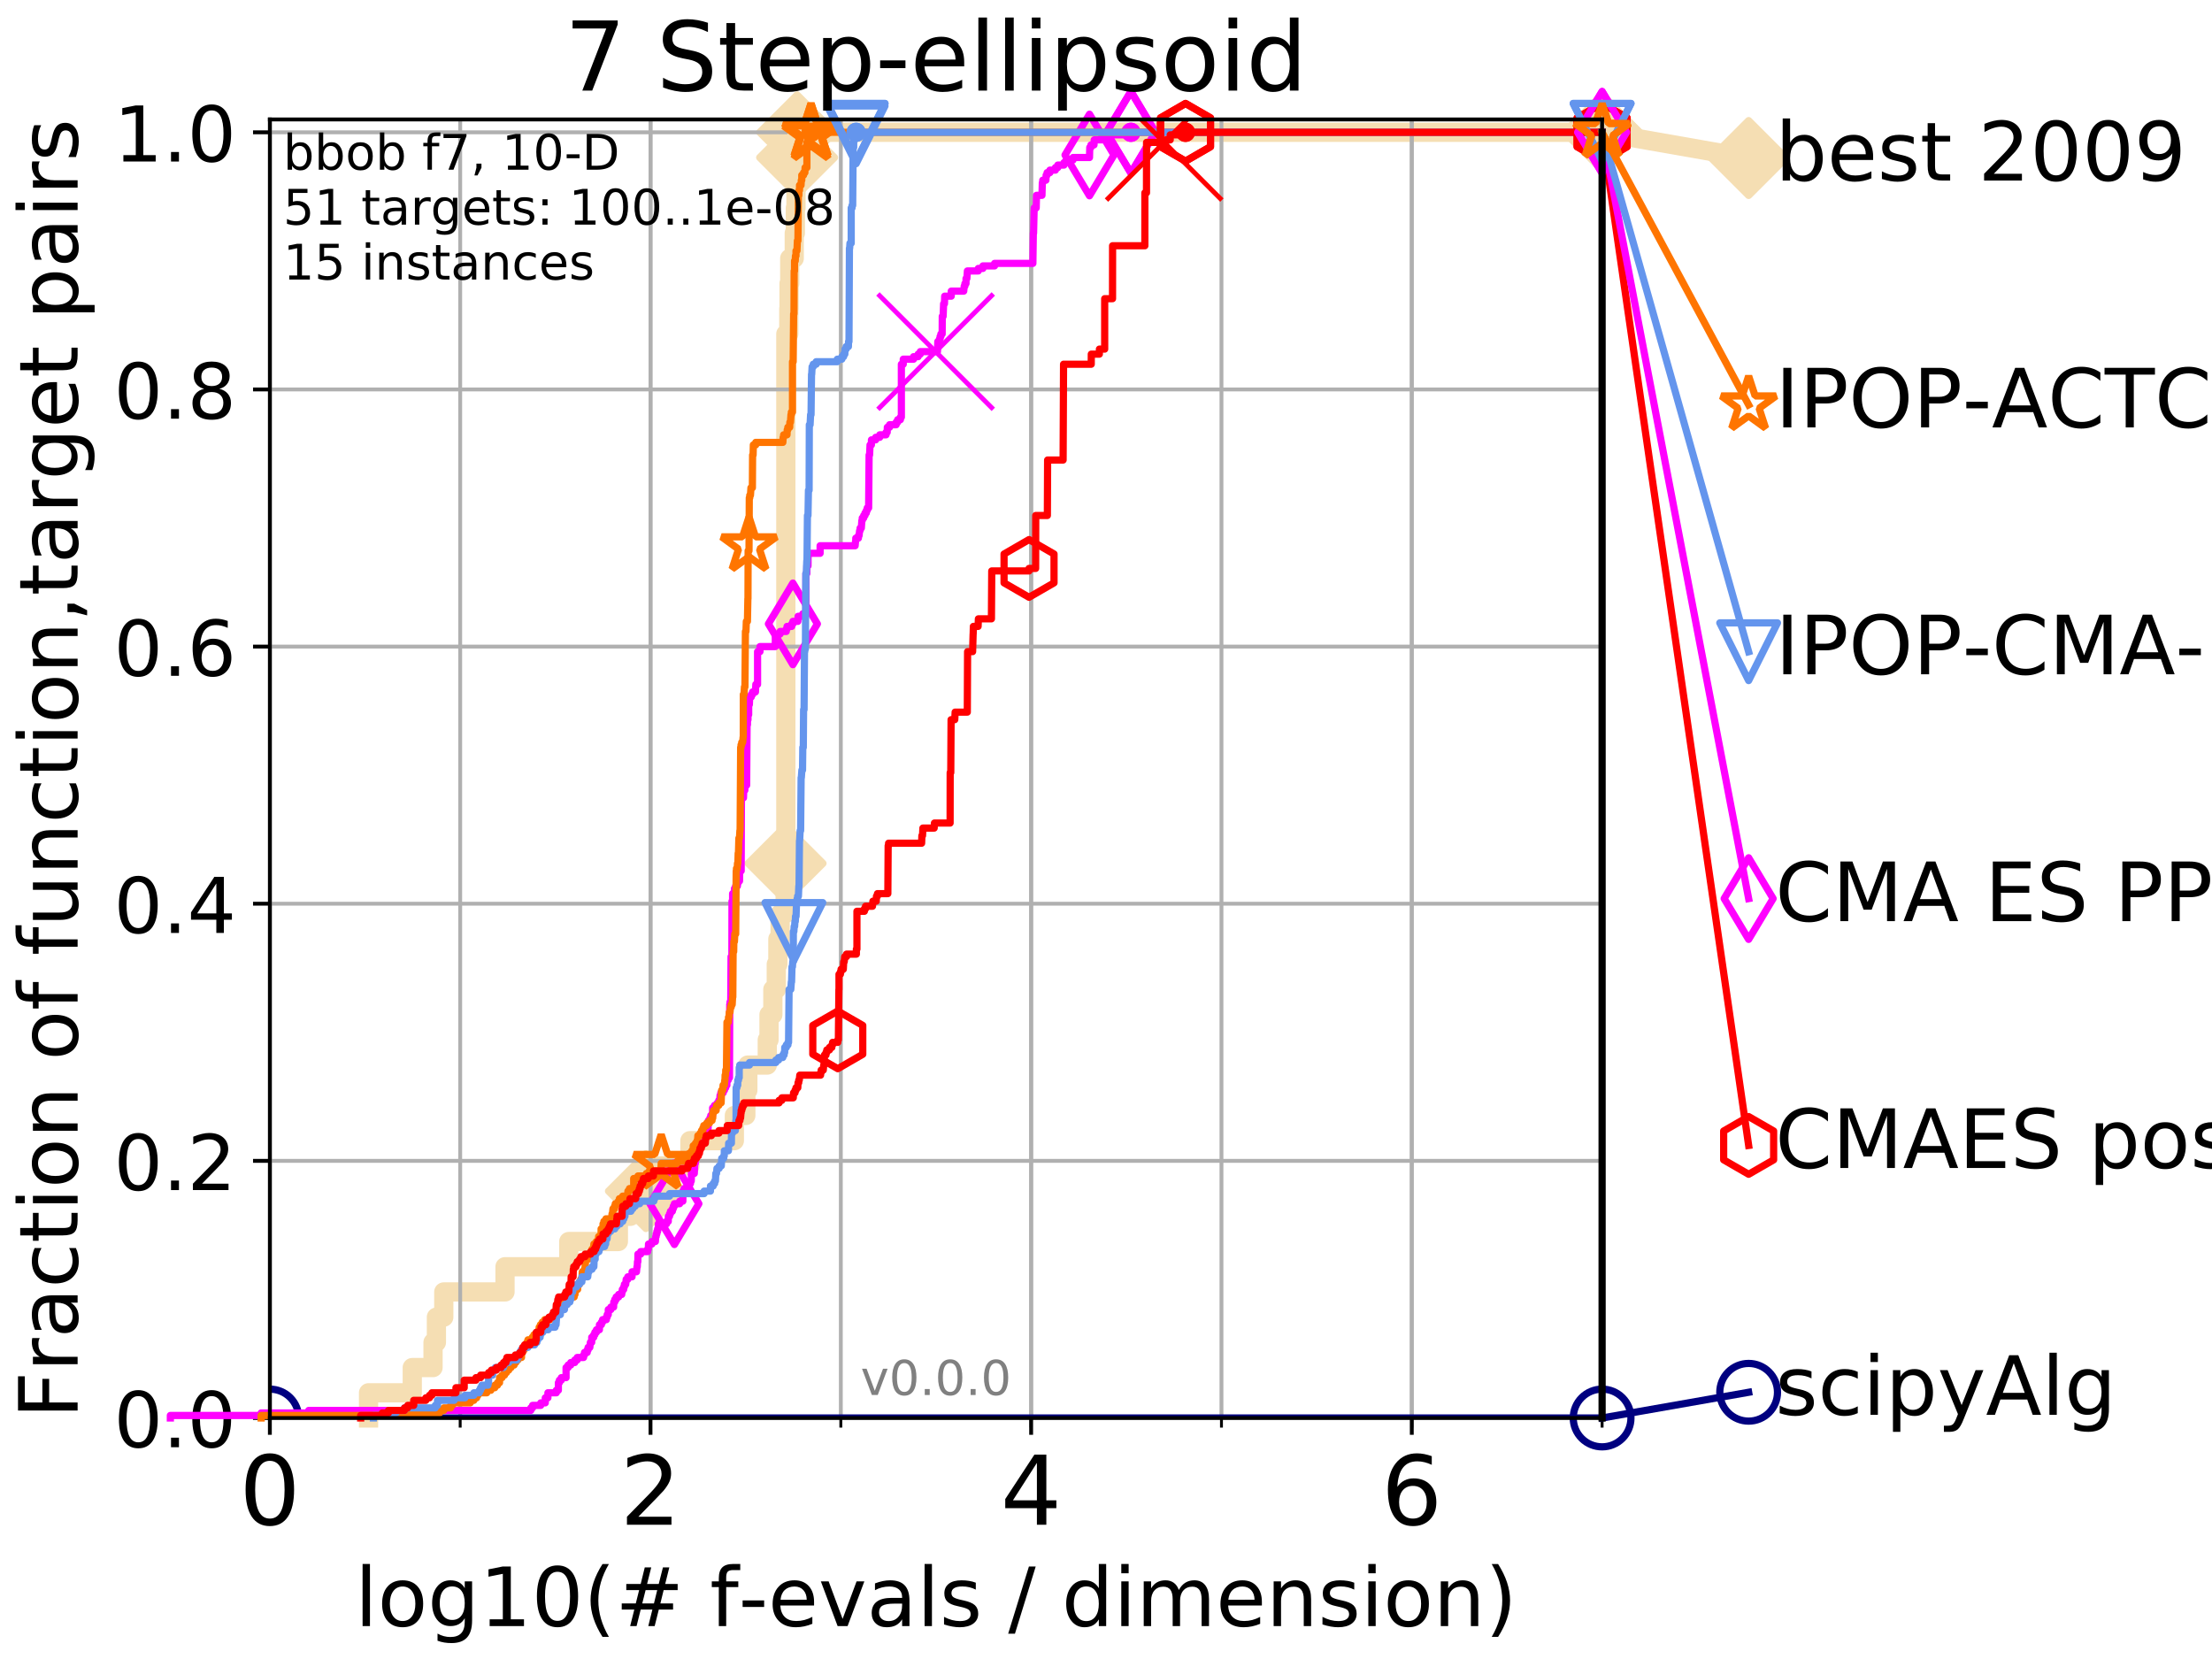 <?xml version="1.0" encoding="utf-8" standalone="no"?>
<!DOCTYPE svg PUBLIC "-//W3C//DTD SVG 1.1//EN"
  "http://www.w3.org/Graphics/SVG/1.1/DTD/svg11.dtd">
<!-- Created with matplotlib (http://matplotlib.org/) -->
<svg height="345pt" version="1.1" viewBox="0 0 460 345" width="460pt" xmlns="http://www.w3.org/2000/svg" xmlns:xlink="http://www.w3.org/1999/xlink">
 <defs>
  <style type="text/css">
*{stroke-linecap:butt;stroke-linejoin:round;}
  </style>
 </defs>
 <g id="figure_1">
  <g id="patch_1">
   <path d="M 0 345.6 
L 460.8 345.6 
L 460.8 0 
L 0 0 
z
" style="fill:#ffffff;"/>
  </g>
  <g id="axes_1">
   <g id="patch_2">
    <path d="M 56.12 294.88 
L 333.168 294.88 
L 333.168 24.84 
L 56.12 24.84 
z
" style="fill:#ffffff;"/>
   </g>
   <g id="line2d_1">
    <path d="M 76.642 294.88 
L 76.642 289.638 
L 85.732 289.638 
L 85.732 284.395 
L 90.052 284.395 
L 90.052 279.153 
L 90.753 279.153 
L 90.753 273.91 
L 92.287 273.91 
L 92.287 268.668 
L 105.02 268.668 
L 105.02 263.425 
L 118.279 263.425 
L 118.279 258.183 
L 128.597 258.183 
L 128.597 252.94 
L 131.094 252.94 
L 131.094 247.698 
L 134.322 247.698 
L 134.322 242.455 
L 143.473 242.455 
L 143.473 237.213 
L 152.715 237.213 
L 152.715 231.97 
L 155.102 231.97 
L 155.102 226.728 
L 155.515 226.728 
L 155.515 221.485 
L 159.559 221.485 
L 159.559 216.243 
L 159.923 216.243 
L 159.923 211 
L 160.72 211 
L 160.72 205.758 
L 161.432 205.758 
L 161.432 200.515 
L 161.763 200.515 
L 161.763 195.273 
L 162.232 195.273 
L 162.232 190.03 
L 163.278 190.03 
L 163.278 184.788 
L 163.362 184.788 
L 163.362 179.546 
L 163.419 179.546 
L 163.419 69.453 
L 164.033 69.453 
L 164.033 64.211 
L 164.081 64.211 
L 164.081 58.969 
L 164.228 58.969 
L 164.228 53.726 
L 165.169 53.726 
L 165.169 48.484 
L 165.4 48.484 
L 165.4 43.241 
L 165.527 43.241 
L 165.527 37.999 
L 165.61 37.999 
L 165.61 32.756 
L 165.765 32.756 
L 165.765 27.514 
L 333.168 27.514 
" style="fill:none;stroke:#f5deb3;stroke-linecap:square;stroke-width:4;"/>
   </g>
   <g id="line2d_2">
    <defs>
     <path d="M -0 7.778 
L 7.778 0 
L 0 -7.778 
L -7.778 -0 
z
" id="m4aa13c057b" style="stroke:#f5deb3;stroke-linejoin:miter;stroke-width:1.5;"/>
    </defs>
    <g>
     <use style="fill:#f5deb3;stroke:#f5deb3;stroke-linejoin:miter;stroke-width:1.5;" x="134.322" xlink:href="#m4aa13c057b" y="247.698"/>
     <use style="fill:#f5deb3;stroke:#f5deb3;stroke-linejoin:miter;stroke-width:1.5;" x="163.362" xlink:href="#m4aa13c057b" y="179.546"/>
     <use style="fill:#f5deb3;stroke:#f5deb3;stroke-linejoin:miter;stroke-width:1.5;" x="165.765" xlink:href="#m4aa13c057b" y="32.756"/>
     <use style="fill:#f5deb3;stroke:#f5deb3;stroke-linejoin:miter;stroke-width:1.5;" x="165.765" xlink:href="#m4aa13c057b" y="27.514"/>
     <use style="fill:#f5deb3;stroke:#f5deb3;stroke-linejoin:miter;stroke-width:1.5;" x="333.168" xlink:href="#m4aa13c057b" y="27.514"/>
    </g>
   </g>
   <g id="line2d_3">
    <path style="fill:none;stroke:#f5deb3;stroke-linecap:square;stroke-width:4;"/>
    <g/>
   </g>
   <g id="line2d_4">
    <path d="M 333.168 27.514 
L 363.643 32.861 
" style="fill:none;stroke:#f5deb3;stroke-linecap:square;stroke-width:4;"/>
    <g>
     <use style="fill:#f5deb3;stroke:#f5deb3;stroke-linejoin:miter;stroke-width:1.5;" x="333.168" xlink:href="#m4aa13c057b" y="27.514"/>
     <use style="fill:#f5deb3;stroke:#f5deb3;stroke-linejoin:miter;stroke-width:1.5;" x="363.643" xlink:href="#m4aa13c057b" y="32.861"/>
    </g>
   </g>
   <g id="matplotlib.axis_1">
    <g id="xtick_1">
     <g id="line2d_5">
      <path clip-path="url(#p705c37e89b)" d="M 56.12 294.88 
L 56.12 24.84 
" style="fill:none;stroke:#b0b0b0;stroke-linecap:square;stroke-width:0.8;"/>
     </g>
     <g id="line2d_6">
      <defs>
       <path d="M 0 0 
L 0 3.5 
" id="mdb5d799a21" style="stroke:#000000;stroke-width:0.8;"/>
      </defs>
      <g>
       <use style="stroke:#000000;stroke-width:0.8;" x="56.12" xlink:href="#mdb5d799a21" y="294.88"/>
      </g>
     </g>
     <g id="text_1">
      <!-- 0 -->
      <defs>
       <path d="M 31.781 66.406 
Q 24.172 66.406 20.328 58.906 
Q 16.5 51.422 16.5 36.375 
Q 16.5 21.391 20.328 13.891 
Q 24.172 6.391 31.781 6.391 
Q 39.453 6.391 43.281 13.891 
Q 47.125 21.391 47.125 36.375 
Q 47.125 51.422 43.281 58.906 
Q 39.453 66.406 31.781 66.406 
z
M 31.781 74.219 
Q 44.047 74.219 50.516 64.516 
Q 56.984 54.828 56.984 36.375 
Q 56.984 17.969 50.516 8.266 
Q 44.047 -1.422 31.781 -1.422 
Q 19.531 -1.422 13.062 8.266 
Q 6.594 17.969 6.594 36.375 
Q 6.594 54.828 13.062 64.516 
Q 19.531 74.219 31.781 74.219 
z
" id="DejaVuSans-30"/>
      </defs>
      <g transform="translate(49.758 317.077)scale(0.2 -0.2)">
       <use xlink:href="#DejaVuSans-30"/>
      </g>
     </g>
    </g>
    <g id="xtick_2">
     <g id="line2d_7">
      <path clip-path="url(#p705c37e89b)" d="M 135.277 294.88 
L 135.277 24.84 
" style="fill:none;stroke:#b0b0b0;stroke-linecap:square;stroke-width:0.8;"/>
     </g>
     <g id="line2d_8">
      <g>
       <use style="stroke:#000000;stroke-width:0.8;" x="135.277" xlink:href="#mdb5d799a21" y="294.88"/>
      </g>
     </g>
     <g id="text_2">
      <!-- 2 -->
      <defs>
       <path d="M 19.188 8.297 
L 53.609 8.297 
L 53.609 0 
L 7.328 0 
L 7.328 8.297 
Q 12.938 14.109 22.625 23.891 
Q 32.328 33.688 34.812 36.531 
Q 39.547 41.844 41.422 45.531 
Q 43.312 49.219 43.312 52.781 
Q 43.312 58.594 39.234 62.25 
Q 35.156 65.922 28.609 65.922 
Q 23.969 65.922 18.812 64.312 
Q 13.672 62.703 7.812 59.422 
L 7.812 69.391 
Q 13.766 71.781 18.938 73 
Q 24.125 74.219 28.422 74.219 
Q 39.75 74.219 46.484 68.547 
Q 53.219 62.891 53.219 53.422 
Q 53.219 48.922 51.531 44.891 
Q 49.859 40.875 45.406 35.406 
Q 44.188 33.984 37.641 27.219 
Q 31.109 20.453 19.188 8.297 
z
" id="DejaVuSans-32"/>
      </defs>
      <g transform="translate(128.914 317.077)scale(0.2 -0.2)">
       <use xlink:href="#DejaVuSans-32"/>
      </g>
     </g>
    </g>
    <g id="xtick_3">
     <g id="line2d_9">
      <path clip-path="url(#p705c37e89b)" d="M 214.433 294.88 
L 214.433 24.84 
" style="fill:none;stroke:#b0b0b0;stroke-linecap:square;stroke-width:0.8;"/>
     </g>
     <g id="line2d_10">
      <g>
       <use style="stroke:#000000;stroke-width:0.8;" x="214.433" xlink:href="#mdb5d799a21" y="294.88"/>
      </g>
     </g>
     <g id="text_3">
      <!-- 4 -->
      <defs>
       <path d="M 37.797 64.312 
L 12.891 25.391 
L 37.797 25.391 
z
M 35.203 72.906 
L 47.609 72.906 
L 47.609 25.391 
L 58.016 25.391 
L 58.016 17.188 
L 47.609 17.188 
L 47.609 0 
L 37.797 0 
L 37.797 17.188 
L 4.891 17.188 
L 4.891 26.703 
z
" id="DejaVuSans-34"/>
      </defs>
      <g transform="translate(208.071 317.077)scale(0.2 -0.2)">
       <use xlink:href="#DejaVuSans-34"/>
      </g>
     </g>
    </g>
    <g id="xtick_4">
     <g id="line2d_11">
      <path clip-path="url(#p705c37e89b)" d="M 293.59 294.88 
L 293.59 24.84 
" style="fill:none;stroke:#b0b0b0;stroke-linecap:square;stroke-width:0.8;"/>
     </g>
     <g id="line2d_12">
      <g>
       <use style="stroke:#000000;stroke-width:0.8;" x="293.59" xlink:href="#mdb5d799a21" y="294.88"/>
      </g>
     </g>
     <g id="text_4">
      <!-- 6 -->
      <defs>
       <path d="M 33.016 40.375 
Q 26.375 40.375 22.484 35.828 
Q 18.609 31.297 18.609 23.391 
Q 18.609 15.531 22.484 10.953 
Q 26.375 6.391 33.016 6.391 
Q 39.656 6.391 43.531 10.953 
Q 47.406 15.531 47.406 23.391 
Q 47.406 31.297 43.531 35.828 
Q 39.656 40.375 33.016 40.375 
z
M 52.594 71.297 
L 52.594 62.312 
Q 48.875 64.062 45.094 64.984 
Q 41.312 65.922 37.594 65.922 
Q 27.828 65.922 22.672 59.328 
Q 17.531 52.734 16.797 39.406 
Q 19.672 43.656 24.016 45.922 
Q 28.375 48.188 33.594 48.188 
Q 44.578 48.188 50.953 41.516 
Q 57.328 34.859 57.328 23.391 
Q 57.328 12.156 50.688 5.359 
Q 44.047 -1.422 33.016 -1.422 
Q 20.359 -1.422 13.672 8.266 
Q 6.984 17.969 6.984 36.375 
Q 6.984 53.656 15.188 63.938 
Q 23.391 74.219 37.203 74.219 
Q 40.922 74.219 44.703 73.484 
Q 48.484 72.75 52.594 71.297 
z
" id="DejaVuSans-36"/>
      </defs>
      <g transform="translate(287.227 317.077)scale(0.2 -0.2)">
       <use xlink:href="#DejaVuSans-36"/>
      </g>
     </g>
    </g>
    <g id="xtick_5">
     <g id="line2d_13">
      <path clip-path="url(#p705c37e89b)" d="M 56.12 294.88 
L 56.12 24.84 
" style="fill:none;stroke:#b0b0b0;stroke-linecap:square;stroke-width:0.8;"/>
     </g>
     <g id="line2d_14">
      <defs>
       <path d="M 0 0 
L 0 2 
" id="m38f66193f6" style="stroke:#000000;stroke-width:0.6;"/>
      </defs>
      <g>
       <use style="stroke:#000000;stroke-width:0.6;" x="56.12" xlink:href="#m38f66193f6" y="294.88"/>
      </g>
     </g>
    </g>
    <g id="xtick_6">
     <g id="line2d_15">
      <path clip-path="url(#p705c37e89b)" d="M 95.698 294.88 
L 95.698 24.84 
" style="fill:none;stroke:#b0b0b0;stroke-linecap:square;stroke-width:0.8;"/>
     </g>
     <g id="line2d_16">
      <g>
       <use style="stroke:#000000;stroke-width:0.6;" x="95.698" xlink:href="#m38f66193f6" y="294.88"/>
      </g>
     </g>
    </g>
    <g id="xtick_7">
     <g id="line2d_17">
      <path clip-path="url(#p705c37e89b)" d="M 135.277 294.88 
L 135.277 24.84 
" style="fill:none;stroke:#b0b0b0;stroke-linecap:square;stroke-width:0.8;"/>
     </g>
     <g id="line2d_18">
      <g>
       <use style="stroke:#000000;stroke-width:0.6;" x="135.277" xlink:href="#m38f66193f6" y="294.88"/>
      </g>
     </g>
    </g>
    <g id="xtick_8">
     <g id="line2d_19">
      <path clip-path="url(#p705c37e89b)" d="M 174.855 294.88 
L 174.855 24.84 
" style="fill:none;stroke:#b0b0b0;stroke-linecap:square;stroke-width:0.8;"/>
     </g>
     <g id="line2d_20">
      <g>
       <use style="stroke:#000000;stroke-width:0.6;" x="174.855" xlink:href="#m38f66193f6" y="294.88"/>
      </g>
     </g>
    </g>
    <g id="xtick_9">
     <g id="line2d_21">
      <path clip-path="url(#p705c37e89b)" d="M 214.433 294.88 
L 214.433 24.84 
" style="fill:none;stroke:#b0b0b0;stroke-linecap:square;stroke-width:0.8;"/>
     </g>
     <g id="line2d_22">
      <g>
       <use style="stroke:#000000;stroke-width:0.6;" x="214.433" xlink:href="#m38f66193f6" y="294.88"/>
      </g>
     </g>
    </g>
    <g id="xtick_10">
     <g id="line2d_23">
      <path clip-path="url(#p705c37e89b)" d="M 254.011 294.88 
L 254.011 24.84 
" style="fill:none;stroke:#b0b0b0;stroke-linecap:square;stroke-width:0.8;"/>
     </g>
     <g id="line2d_24">
      <g>
       <use style="stroke:#000000;stroke-width:0.6;" x="254.011" xlink:href="#m38f66193f6" y="294.88"/>
      </g>
     </g>
    </g>
    <g id="xtick_11">
     <g id="line2d_25">
      <path clip-path="url(#p705c37e89b)" d="M 293.59 294.88 
L 293.59 24.84 
" style="fill:none;stroke:#b0b0b0;stroke-linecap:square;stroke-width:0.8;"/>
     </g>
     <g id="line2d_26">
      <g>
       <use style="stroke:#000000;stroke-width:0.6;" x="293.59" xlink:href="#m38f66193f6" y="294.88"/>
      </g>
     </g>
    </g>
    <g id="xtick_12">
     <g id="line2d_27">
      <path clip-path="url(#p705c37e89b)" d="M 333.168 294.88 
L 333.168 24.84 
" style="fill:none;stroke:#b0b0b0;stroke-linecap:square;stroke-width:0.8;"/>
     </g>
     <g id="line2d_28">
      <g>
       <use style="stroke:#000000;stroke-width:0.6;" x="333.168" xlink:href="#m38f66193f6" y="294.88"/>
      </g>
     </g>
    </g>
    <g id="text_5">
     <!-- log10(# f-evals / dimension) -->
     <defs>
      <path d="M 9.422 75.984 
L 18.406 75.984 
L 18.406 0 
L 9.422 0 
z
" id="DejaVuSans-6c"/>
      <path d="M 30.609 48.391 
Q 23.391 48.391 19.188 42.75 
Q 14.984 37.109 14.984 27.297 
Q 14.984 17.484 19.156 11.844 
Q 23.344 6.203 30.609 6.203 
Q 37.797 6.203 41.984 11.859 
Q 46.188 17.531 46.188 27.297 
Q 46.188 37.016 41.984 42.703 
Q 37.797 48.391 30.609 48.391 
z
M 30.609 56 
Q 42.328 56 49.016 48.375 
Q 55.719 40.766 55.719 27.297 
Q 55.719 13.875 49.016 6.219 
Q 42.328 -1.422 30.609 -1.422 
Q 18.844 -1.422 12.172 6.219 
Q 5.516 13.875 5.516 27.297 
Q 5.516 40.766 12.172 48.375 
Q 18.844 56 30.609 56 
z
" id="DejaVuSans-6f"/>
      <path d="M 45.406 27.984 
Q 45.406 37.75 41.375 43.109 
Q 37.359 48.484 30.078 48.484 
Q 22.859 48.484 18.828 43.109 
Q 14.797 37.75 14.797 27.984 
Q 14.797 18.266 18.828 12.891 
Q 22.859 7.516 30.078 7.516 
Q 37.359 7.516 41.375 12.891 
Q 45.406 18.266 45.406 27.984 
z
M 54.391 6.781 
Q 54.391 -7.172 48.188 -13.984 
Q 42 -20.797 29.203 -20.797 
Q 24.469 -20.797 20.266 -20.094 
Q 16.062 -19.391 12.109 -17.922 
L 12.109 -9.188 
Q 16.062 -11.328 19.922 -12.344 
Q 23.781 -13.375 27.781 -13.375 
Q 36.625 -13.375 41.016 -8.766 
Q 45.406 -4.156 45.406 5.172 
L 45.406 9.625 
Q 42.625 4.781 38.281 2.391 
Q 33.938 0 27.875 0 
Q 17.828 0 11.672 7.656 
Q 5.516 15.328 5.516 27.984 
Q 5.516 40.672 11.672 48.328 
Q 17.828 56 27.875 56 
Q 33.938 56 38.281 53.609 
Q 42.625 51.219 45.406 46.391 
L 45.406 54.688 
L 54.391 54.688 
z
" id="DejaVuSans-67"/>
      <path d="M 12.406 8.297 
L 28.516 8.297 
L 28.516 63.922 
L 10.984 60.406 
L 10.984 69.391 
L 28.422 72.906 
L 38.281 72.906 
L 38.281 8.297 
L 54.391 8.297 
L 54.391 0 
L 12.406 0 
z
" id="DejaVuSans-31"/>
      <path d="M 31 75.875 
Q 24.469 64.656 21.281 53.656 
Q 18.109 42.672 18.109 31.391 
Q 18.109 20.125 21.312 9.062 
Q 24.516 -2 31 -13.188 
L 23.188 -13.188 
Q 15.875 -1.703 12.234 9.375 
Q 8.594 20.453 8.594 31.391 
Q 8.594 42.281 12.203 53.312 
Q 15.828 64.359 23.188 75.875 
z
" id="DejaVuSans-28"/>
      <path d="M 51.125 44 
L 36.922 44 
L 32.812 27.688 
L 47.125 27.688 
z
M 43.797 71.781 
L 38.719 51.516 
L 52.984 51.516 
L 58.109 71.781 
L 65.922 71.781 
L 60.891 51.516 
L 76.125 51.516 
L 76.125 44 
L 58.984 44 
L 54.984 27.688 
L 70.516 27.688 
L 70.516 20.219 
L 53.078 20.219 
L 48 0 
L 40.188 0 
L 45.219 20.219 
L 30.906 20.219 
L 25.875 0 
L 18.016 0 
L 23.094 20.219 
L 7.719 20.219 
L 7.719 27.688 
L 24.906 27.688 
L 29 44 
L 13.281 44 
L 13.281 51.516 
L 30.906 51.516 
L 35.891 71.781 
z
" id="DejaVuSans-23"/>
      <path id="DejaVuSans-20"/>
      <path d="M 37.109 75.984 
L 37.109 68.5 
L 28.516 68.5 
Q 23.688 68.5 21.797 66.547 
Q 19.922 64.594 19.922 59.516 
L 19.922 54.688 
L 34.719 54.688 
L 34.719 47.703 
L 19.922 47.703 
L 19.922 0 
L 10.891 0 
L 10.891 47.703 
L 2.297 47.703 
L 2.297 54.688 
L 10.891 54.688 
L 10.891 58.5 
Q 10.891 67.625 15.141 71.797 
Q 19.391 75.984 28.609 75.984 
z
" id="DejaVuSans-66"/>
      <path d="M 4.891 31.391 
L 31.203 31.391 
L 31.203 23.391 
L 4.891 23.391 
z
" id="DejaVuSans-2d"/>
      <path d="M 56.203 29.594 
L 56.203 25.203 
L 14.891 25.203 
Q 15.484 15.922 20.484 11.062 
Q 25.484 6.203 34.422 6.203 
Q 39.594 6.203 44.453 7.469 
Q 49.312 8.734 54.109 11.281 
L 54.109 2.781 
Q 49.266 0.734 44.188 -0.344 
Q 39.109 -1.422 33.891 -1.422 
Q 20.797 -1.422 13.156 6.188 
Q 5.516 13.812 5.516 26.812 
Q 5.516 40.234 12.766 48.109 
Q 20.016 56 32.328 56 
Q 43.359 56 49.781 48.891 
Q 56.203 41.797 56.203 29.594 
z
M 47.219 32.234 
Q 47.125 39.594 43.094 43.984 
Q 39.062 48.391 32.422 48.391 
Q 24.906 48.391 20.391 44.141 
Q 15.875 39.891 15.188 32.172 
z
" id="DejaVuSans-65"/>
      <path d="M 2.984 54.688 
L 12.5 54.688 
L 29.594 8.797 
L 46.688 54.688 
L 56.203 54.688 
L 35.688 0 
L 23.484 0 
z
" id="DejaVuSans-76"/>
      <path d="M 34.281 27.484 
Q 23.391 27.484 19.188 25 
Q 14.984 22.516 14.984 16.5 
Q 14.984 11.719 18.141 8.906 
Q 21.297 6.109 26.703 6.109 
Q 34.188 6.109 38.703 11.406 
Q 43.219 16.703 43.219 25.484 
L 43.219 27.484 
z
M 52.203 31.203 
L 52.203 0 
L 43.219 0 
L 43.219 8.297 
Q 40.141 3.328 35.547 0.953 
Q 30.953 -1.422 24.312 -1.422 
Q 15.922 -1.422 10.953 3.297 
Q 6 8.016 6 15.922 
Q 6 25.141 12.172 29.828 
Q 18.359 34.516 30.609 34.516 
L 43.219 34.516 
L 43.219 35.406 
Q 43.219 41.609 39.141 45 
Q 35.062 48.391 27.688 48.391 
Q 23 48.391 18.547 47.266 
Q 14.109 46.141 10.016 43.891 
L 10.016 52.203 
Q 14.938 54.109 19.578 55.047 
Q 24.219 56 28.609 56 
Q 40.484 56 46.344 49.844 
Q 52.203 43.703 52.203 31.203 
z
" id="DejaVuSans-61"/>
      <path d="M 44.281 53.078 
L 44.281 44.578 
Q 40.484 46.531 36.375 47.5 
Q 32.281 48.484 27.875 48.484 
Q 21.188 48.484 17.844 46.438 
Q 14.5 44.391 14.5 40.281 
Q 14.5 37.156 16.891 35.375 
Q 19.281 33.594 26.516 31.984 
L 29.594 31.297 
Q 39.156 29.25 43.188 25.516 
Q 47.219 21.781 47.219 15.094 
Q 47.219 7.469 41.188 3.016 
Q 35.156 -1.422 24.609 -1.422 
Q 20.219 -1.422 15.453 -0.562 
Q 10.688 0.297 5.422 2 
L 5.422 11.281 
Q 10.406 8.688 15.234 7.391 
Q 20.062 6.109 24.812 6.109 
Q 31.156 6.109 34.562 8.281 
Q 37.984 10.453 37.984 14.406 
Q 37.984 18.062 35.516 20.016 
Q 33.062 21.969 24.703 23.781 
L 21.578 24.516 
Q 13.234 26.266 9.516 29.906 
Q 5.812 33.547 5.812 39.891 
Q 5.812 47.609 11.281 51.797 
Q 16.75 56 26.812 56 
Q 31.781 56 36.172 55.266 
Q 40.578 54.547 44.281 53.078 
z
" id="DejaVuSans-73"/>
      <path d="M 25.391 72.906 
L 33.688 72.906 
L 8.297 -9.281 
L 0 -9.281 
z
" id="DejaVuSans-2f"/>
      <path d="M 45.406 46.391 
L 45.406 75.984 
L 54.391 75.984 
L 54.391 0 
L 45.406 0 
L 45.406 8.203 
Q 42.578 3.328 38.25 0.953 
Q 33.938 -1.422 27.875 -1.422 
Q 17.969 -1.422 11.734 6.484 
Q 5.516 14.406 5.516 27.297 
Q 5.516 40.188 11.734 48.094 
Q 17.969 56 27.875 56 
Q 33.938 56 38.25 53.625 
Q 42.578 51.266 45.406 46.391 
z
M 14.797 27.297 
Q 14.797 17.391 18.875 11.75 
Q 22.953 6.109 30.078 6.109 
Q 37.203 6.109 41.297 11.75 
Q 45.406 17.391 45.406 27.297 
Q 45.406 37.203 41.297 42.844 
Q 37.203 48.484 30.078 48.484 
Q 22.953 48.484 18.875 42.844 
Q 14.797 37.203 14.797 27.297 
z
" id="DejaVuSans-64"/>
      <path d="M 9.422 54.688 
L 18.406 54.688 
L 18.406 0 
L 9.422 0 
z
M 9.422 75.984 
L 18.406 75.984 
L 18.406 64.594 
L 9.422 64.594 
z
" id="DejaVuSans-69"/>
      <path d="M 52 44.188 
Q 55.375 50.25 60.062 53.125 
Q 64.75 56 71.094 56 
Q 79.641 56 84.281 50.016 
Q 88.922 44.047 88.922 33.016 
L 88.922 0 
L 79.891 0 
L 79.891 32.719 
Q 79.891 40.578 77.094 44.375 
Q 74.312 48.188 68.609 48.188 
Q 61.625 48.188 57.562 43.547 
Q 53.516 38.922 53.516 30.906 
L 53.516 0 
L 44.484 0 
L 44.484 32.719 
Q 44.484 40.625 41.703 44.406 
Q 38.922 48.188 33.109 48.188 
Q 26.219 48.188 22.156 43.531 
Q 18.109 38.875 18.109 30.906 
L 18.109 0 
L 9.078 0 
L 9.078 54.688 
L 18.109 54.688 
L 18.109 46.188 
Q 21.188 51.219 25.484 53.609 
Q 29.781 56 35.688 56 
Q 41.656 56 45.828 52.969 
Q 50 49.953 52 44.188 
z
" id="DejaVuSans-6d"/>
      <path d="M 54.891 33.016 
L 54.891 0 
L 45.906 0 
L 45.906 32.719 
Q 45.906 40.484 42.875 44.328 
Q 39.844 48.188 33.797 48.188 
Q 26.516 48.188 22.312 43.547 
Q 18.109 38.922 18.109 30.906 
L 18.109 0 
L 9.078 0 
L 9.078 54.688 
L 18.109 54.688 
L 18.109 46.188 
Q 21.344 51.125 25.703 53.562 
Q 30.078 56 35.797 56 
Q 45.219 56 50.047 50.172 
Q 54.891 44.344 54.891 33.016 
z
" id="DejaVuSans-6e"/>
      <path d="M 8.016 75.875 
L 15.828 75.875 
Q 23.141 64.359 26.781 53.312 
Q 30.422 42.281 30.422 31.391 
Q 30.422 20.453 26.781 9.375 
Q 23.141 -1.703 15.828 -13.188 
L 8.016 -13.188 
Q 14.5 -2 17.703 9.062 
Q 20.906 20.125 20.906 31.391 
Q 20.906 42.672 17.703 53.656 
Q 14.5 64.656 8.016 75.875 
z
" id="DejaVuSans-29"/>
     </defs>
     <g transform="translate(73.803 338.154)scale(0.17 -0.17)">
      <use xlink:href="#DejaVuSans-6c"/>
      <use x="27.783" xlink:href="#DejaVuSans-6f"/>
      <use x="88.965" xlink:href="#DejaVuSans-67"/>
      <use x="152.441" xlink:href="#DejaVuSans-31"/>
      <use x="216.064" xlink:href="#DejaVuSans-30"/>
      <use x="279.688" xlink:href="#DejaVuSans-28"/>
      <use x="318.701" xlink:href="#DejaVuSans-23"/>
      <use x="402.49" xlink:href="#DejaVuSans-20"/>
      <use x="434.277" xlink:href="#DejaVuSans-66"/>
      <use x="469.404" xlink:href="#DejaVuSans-2d"/>
      <use x="505.488" xlink:href="#DejaVuSans-65"/>
      <use x="567.012" xlink:href="#DejaVuSans-76"/>
      <use x="626.191" xlink:href="#DejaVuSans-61"/>
      <use x="687.471" xlink:href="#DejaVuSans-6c"/>
      <use x="715.254" xlink:href="#DejaVuSans-73"/>
      <use x="767.354" xlink:href="#DejaVuSans-20"/>
      <use x="799.141" xlink:href="#DejaVuSans-2f"/>
      <use x="832.832" xlink:href="#DejaVuSans-20"/>
      <use x="864.619" xlink:href="#DejaVuSans-64"/>
      <use x="928.096" xlink:href="#DejaVuSans-69"/>
      <use x="955.879" xlink:href="#DejaVuSans-6d"/>
      <use x="1053.291" xlink:href="#DejaVuSans-65"/>
      <use x="1114.814" xlink:href="#DejaVuSans-6e"/>
      <use x="1178.193" xlink:href="#DejaVuSans-73"/>
      <use x="1230.293" xlink:href="#DejaVuSans-69"/>
      <use x="1258.076" xlink:href="#DejaVuSans-6f"/>
      <use x="1319.258" xlink:href="#DejaVuSans-6e"/>
      <use x="1382.637" xlink:href="#DejaVuSans-29"/>
     </g>
    </g>
   </g>
   <g id="matplotlib.axis_2">
    <g id="ytick_1">
     <g id="line2d_29">
      <path clip-path="url(#p705c37e89b)" d="M 56.12 294.88 
L 333.168 294.88 
" style="fill:none;stroke:#b0b0b0;stroke-linecap:square;stroke-width:0.8;"/>
     </g>
     <g id="line2d_30">
      <defs>
       <path d="M 0 0 
L -3.5 0 
" id="m66cf8837cc" style="stroke:#000000;stroke-width:0.8;"/>
      </defs>
      <g>
       <use style="stroke:#000000;stroke-width:0.8;" x="56.12" xlink:href="#m66cf8837cc" y="294.88"/>
      </g>
     </g>
     <g id="text_6">
      <!-- 0.0 -->
      <defs>
       <path d="M 10.688 12.406 
L 21 12.406 
L 21 0 
L 10.688 0 
z
" id="DejaVuSans-2e"/>
      </defs>
      <g transform="translate(23.675 300.959)scale(0.16 -0.16)">
       <use xlink:href="#DejaVuSans-30"/>
       <use x="63.623" xlink:href="#DejaVuSans-2e"/>
       <use x="95.41" xlink:href="#DejaVuSans-30"/>
      </g>
     </g>
    </g>
    <g id="ytick_2">
     <g id="line2d_31">
      <path clip-path="url(#p705c37e89b)" d="M 56.12 241.407 
L 333.168 241.407 
" style="fill:none;stroke:#b0b0b0;stroke-linecap:square;stroke-width:0.8;"/>
     </g>
     <g id="line2d_32">
      <g>
       <use style="stroke:#000000;stroke-width:0.8;" x="56.12" xlink:href="#m66cf8837cc" y="241.407"/>
      </g>
     </g>
     <g id="text_7">
      <!-- 0.2 -->
      <g transform="translate(23.675 247.485)scale(0.16 -0.16)">
       <use xlink:href="#DejaVuSans-30"/>
       <use x="63.623" xlink:href="#DejaVuSans-2e"/>
       <use x="95.41" xlink:href="#DejaVuSans-32"/>
      </g>
     </g>
    </g>
    <g id="ytick_3">
     <g id="line2d_33">
      <path clip-path="url(#p705c37e89b)" d="M 56.12 187.933 
L 333.168 187.933 
" style="fill:none;stroke:#b0b0b0;stroke-linecap:square;stroke-width:0.8;"/>
     </g>
     <g id="line2d_34">
      <g>
       <use style="stroke:#000000;stroke-width:0.8;" x="56.12" xlink:href="#m66cf8837cc" y="187.933"/>
      </g>
     </g>
     <g id="text_8">
      <!-- 0.4 -->
      <g transform="translate(23.675 194.012)scale(0.16 -0.16)">
       <use xlink:href="#DejaVuSans-30"/>
       <use x="63.623" xlink:href="#DejaVuSans-2e"/>
       <use x="95.41" xlink:href="#DejaVuSans-34"/>
      </g>
     </g>
    </g>
    <g id="ytick_4">
     <g id="line2d_35">
      <path clip-path="url(#p705c37e89b)" d="M 56.12 134.46 
L 333.168 134.46 
" style="fill:none;stroke:#b0b0b0;stroke-linecap:square;stroke-width:0.8;"/>
     </g>
     <g id="line2d_36">
      <g>
       <use style="stroke:#000000;stroke-width:0.8;" x="56.12" xlink:href="#m66cf8837cc" y="134.46"/>
      </g>
     </g>
     <g id="text_9">
      <!-- 0.6 -->
      <g transform="translate(23.675 140.539)scale(0.16 -0.16)">
       <use xlink:href="#DejaVuSans-30"/>
       <use x="63.623" xlink:href="#DejaVuSans-2e"/>
       <use x="95.41" xlink:href="#DejaVuSans-36"/>
      </g>
     </g>
    </g>
    <g id="ytick_5">
     <g id="line2d_37">
      <path clip-path="url(#p705c37e89b)" d="M 56.12 80.987 
L 333.168 80.987 
" style="fill:none;stroke:#b0b0b0;stroke-linecap:square;stroke-width:0.8;"/>
     </g>
     <g id="line2d_38">
      <g>
       <use style="stroke:#000000;stroke-width:0.8;" x="56.12" xlink:href="#m66cf8837cc" y="80.987"/>
      </g>
     </g>
     <g id="text_10">
      <!-- 0.8 -->
      <defs>
       <path d="M 31.781 34.625 
Q 24.75 34.625 20.719 30.859 
Q 16.703 27.094 16.703 20.516 
Q 16.703 13.922 20.719 10.156 
Q 24.75 6.391 31.781 6.391 
Q 38.812 6.391 42.859 10.172 
Q 46.922 13.969 46.922 20.516 
Q 46.922 27.094 42.891 30.859 
Q 38.875 34.625 31.781 34.625 
z
M 21.922 38.812 
Q 15.578 40.375 12.031 44.719 
Q 8.5 49.078 8.5 55.328 
Q 8.5 64.062 14.719 69.141 
Q 20.953 74.219 31.781 74.219 
Q 42.672 74.219 48.875 69.141 
Q 55.078 64.062 55.078 55.328 
Q 55.078 49.078 51.531 44.719 
Q 48 40.375 41.703 38.812 
Q 48.828 37.156 52.797 32.312 
Q 56.781 27.484 56.781 20.516 
Q 56.781 9.906 50.312 4.234 
Q 43.844 -1.422 31.781 -1.422 
Q 19.734 -1.422 13.25 4.234 
Q 6.781 9.906 6.781 20.516 
Q 6.781 27.484 10.781 32.312 
Q 14.797 37.156 21.922 38.812 
z
M 18.312 54.391 
Q 18.312 48.734 21.844 45.562 
Q 25.391 42.391 31.781 42.391 
Q 38.141 42.391 41.719 45.562 
Q 45.312 48.734 45.312 54.391 
Q 45.312 60.062 41.719 63.234 
Q 38.141 66.406 31.781 66.406 
Q 25.391 66.406 21.844 63.234 
Q 18.312 60.062 18.312 54.391 
z
" id="DejaVuSans-38"/>
      </defs>
      <g transform="translate(23.675 87.066)scale(0.16 -0.16)">
       <use xlink:href="#DejaVuSans-30"/>
       <use x="63.623" xlink:href="#DejaVuSans-2e"/>
       <use x="95.41" xlink:href="#DejaVuSans-38"/>
      </g>
     </g>
    </g>
    <g id="ytick_6">
     <g id="line2d_39">
      <path clip-path="url(#p705c37e89b)" d="M 56.12 27.514 
L 333.168 27.514 
" style="fill:none;stroke:#b0b0b0;stroke-linecap:square;stroke-width:0.8;"/>
     </g>
     <g id="line2d_40">
      <g>
       <use style="stroke:#000000;stroke-width:0.8;" x="56.12" xlink:href="#m66cf8837cc" y="27.514"/>
      </g>
     </g>
     <g id="text_11">
      <!-- 1.0 -->
      <g transform="translate(23.675 33.592)scale(0.16 -0.16)">
       <use xlink:href="#DejaVuSans-31"/>
       <use x="63.623" xlink:href="#DejaVuSans-2e"/>
       <use x="95.41" xlink:href="#DejaVuSans-30"/>
      </g>
     </g>
    </g>
    <g id="text_12">
     <!-- Fraction of function,target pairs -->
     <defs>
      <path d="M 9.812 72.906 
L 51.703 72.906 
L 51.703 64.594 
L 19.672 64.594 
L 19.672 43.109 
L 48.578 43.109 
L 48.578 34.812 
L 19.672 34.812 
L 19.672 0 
L 9.812 0 
z
" id="DejaVuSans-46"/>
      <path d="M 41.109 46.297 
Q 39.594 47.172 37.812 47.578 
Q 36.031 48 33.891 48 
Q 26.266 48 22.188 43.047 
Q 18.109 38.094 18.109 28.812 
L 18.109 0 
L 9.078 0 
L 9.078 54.688 
L 18.109 54.688 
L 18.109 46.188 
Q 20.953 51.172 25.484 53.578 
Q 30.031 56 36.531 56 
Q 37.453 56 38.578 55.875 
Q 39.703 55.766 41.062 55.516 
z
" id="DejaVuSans-72"/>
      <path d="M 48.781 52.594 
L 48.781 44.188 
Q 44.969 46.297 41.141 47.344 
Q 37.312 48.391 33.406 48.391 
Q 24.656 48.391 19.812 42.844 
Q 14.984 37.312 14.984 27.297 
Q 14.984 17.281 19.812 11.734 
Q 24.656 6.203 33.406 6.203 
Q 37.312 6.203 41.141 7.25 
Q 44.969 8.297 48.781 10.406 
L 48.781 2.094 
Q 45.016 0.344 40.984 -0.531 
Q 36.969 -1.422 32.422 -1.422 
Q 20.062 -1.422 12.781 6.344 
Q 5.516 14.109 5.516 27.297 
Q 5.516 40.672 12.859 48.328 
Q 20.219 56 33.016 56 
Q 37.156 56 41.109 55.141 
Q 45.062 54.297 48.781 52.594 
z
" id="DejaVuSans-63"/>
      <path d="M 18.312 70.219 
L 18.312 54.688 
L 36.812 54.688 
L 36.812 47.703 
L 18.312 47.703 
L 18.312 18.016 
Q 18.312 11.328 20.141 9.422 
Q 21.969 7.516 27.594 7.516 
L 36.812 7.516 
L 36.812 0 
L 27.594 0 
Q 17.188 0 13.234 3.875 
Q 9.281 7.766 9.281 18.016 
L 9.281 47.703 
L 2.688 47.703 
L 2.688 54.688 
L 9.281 54.688 
L 9.281 70.219 
z
" id="DejaVuSans-74"/>
      <path d="M 8.5 21.578 
L 8.5 54.688 
L 17.484 54.688 
L 17.484 21.922 
Q 17.484 14.156 20.5 10.266 
Q 23.531 6.391 29.594 6.391 
Q 36.859 6.391 41.078 11.031 
Q 45.312 15.672 45.312 23.688 
L 45.312 54.688 
L 54.297 54.688 
L 54.297 0 
L 45.312 0 
L 45.312 8.406 
Q 42.047 3.422 37.719 1 
Q 33.406 -1.422 27.688 -1.422 
Q 18.266 -1.422 13.375 4.438 
Q 8.5 10.297 8.5 21.578 
z
M 31.109 56 
z
" id="DejaVuSans-75"/>
      <path d="M 11.719 12.406 
L 22.016 12.406 
L 22.016 4 
L 14.016 -11.625 
L 7.719 -11.625 
L 11.719 4 
z
" id="DejaVuSans-2c"/>
      <path d="M 18.109 8.203 
L 18.109 -20.797 
L 9.078 -20.797 
L 9.078 54.688 
L 18.109 54.688 
L 18.109 46.391 
Q 20.953 51.266 25.266 53.625 
Q 29.594 56 35.594 56 
Q 45.562 56 51.781 48.094 
Q 58.016 40.188 58.016 27.297 
Q 58.016 14.406 51.781 6.484 
Q 45.562 -1.422 35.594 -1.422 
Q 29.594 -1.422 25.266 0.953 
Q 20.953 3.328 18.109 8.203 
z
M 48.688 27.297 
Q 48.688 37.203 44.609 42.844 
Q 40.531 48.484 33.406 48.484 
Q 26.266 48.484 22.188 42.844 
Q 18.109 37.203 18.109 27.297 
Q 18.109 17.391 22.188 11.75 
Q 26.266 6.109 33.406 6.109 
Q 40.531 6.109 44.609 11.75 
Q 48.688 17.391 48.688 27.297 
z
" id="DejaVuSans-70"/>
     </defs>
     <g transform="translate(16.14 294.999)rotate(-90)scale(0.17 -0.17)">
      <use xlink:href="#DejaVuSans-46"/>
      <use x="57.41" xlink:href="#DejaVuSans-72"/>
      <use x="98.523" xlink:href="#DejaVuSans-61"/>
      <use x="159.803" xlink:href="#DejaVuSans-63"/>
      <use x="214.783" xlink:href="#DejaVuSans-74"/>
      <use x="253.992" xlink:href="#DejaVuSans-69"/>
      <use x="281.775" xlink:href="#DejaVuSans-6f"/>
      <use x="342.957" xlink:href="#DejaVuSans-6e"/>
      <use x="406.336" xlink:href="#DejaVuSans-20"/>
      <use x="438.123" xlink:href="#DejaVuSans-6f"/>
      <use x="499.305" xlink:href="#DejaVuSans-66"/>
      <use x="534.51" xlink:href="#DejaVuSans-20"/>
      <use x="566.297" xlink:href="#DejaVuSans-66"/>
      <use x="601.502" xlink:href="#DejaVuSans-75"/>
      <use x="664.881" xlink:href="#DejaVuSans-6e"/>
      <use x="728.26" xlink:href="#DejaVuSans-63"/>
      <use x="783.24" xlink:href="#DejaVuSans-74"/>
      <use x="822.449" xlink:href="#DejaVuSans-69"/>
      <use x="850.232" xlink:href="#DejaVuSans-6f"/>
      <use x="911.414" xlink:href="#DejaVuSans-6e"/>
      <use x="974.793" xlink:href="#DejaVuSans-2c"/>
      <use x="1006.58" xlink:href="#DejaVuSans-74"/>
      <use x="1045.789" xlink:href="#DejaVuSans-61"/>
      <use x="1107.068" xlink:href="#DejaVuSans-72"/>
      <use x="1148.166" xlink:href="#DejaVuSans-67"/>
      <use x="1211.643" xlink:href="#DejaVuSans-65"/>
      <use x="1273.166" xlink:href="#DejaVuSans-74"/>
      <use x="1312.375" xlink:href="#DejaVuSans-20"/>
      <use x="1344.162" xlink:href="#DejaVuSans-70"/>
      <use x="1407.639" xlink:href="#DejaVuSans-61"/>
      <use x="1468.918" xlink:href="#DejaVuSans-69"/>
      <use x="1496.701" xlink:href="#DejaVuSans-72"/>
      <use x="1537.814" xlink:href="#DejaVuSans-73"/>
     </g>
    </g>
   </g>
   <g id="line2d_41">
    <defs>
     <path d="M 0 1.5 
C 0.398 1.5 0.779 1.342 1.061 1.061 
C 1.342 0.779 1.5 0.398 1.5 0 
C 1.5 -0.398 1.342 -0.779 1.061 -1.061 
C 0.779 -1.342 0.398 -1.5 0 -1.5 
C -0.398 -1.5 -0.779 -1.342 -1.061 -1.061 
C -1.342 -0.779 -1.5 -0.398 -1.5 0 
C -1.5 0.398 -1.342 0.779 -1.061 1.061 
C -0.779 1.342 -0.398 1.5 0 1.5 
z
" id="mcc362d0985" style="stroke:#f5deb3;"/>
    </defs>
    <g>
     <use style="fill:#f5deb3;stroke:#f5deb3;" x="165.765" xlink:href="#mcc362d0985" y="27.514"/>
     <use style="fill:#f5deb3;stroke:#f5deb3;" x="165.765" xlink:href="#mcc362d0985" y="27.514"/>
    </g>
   </g>
   <g id="line2d_42">
    <path clip-path="url(#p705c37e89b)" d="M 56.12 294.88 
L 56.12 294.88 
L 56.12 294.88 
L 56.12 294.88 
L 333.168 294.88 
" style="fill:none;stroke:#000080;stroke-linecap:square;stroke-width:1.5;"/>
   </g>
   <g id="line2d_43">
    <defs>
     <path d="M 0 6 
C 1.591 6 3.117 5.368 4.243 4.243 
C 5.368 3.117 6 1.591 6 0 
C 6 -1.591 5.368 -3.117 4.243 -4.243 
C 3.117 -5.368 1.591 -6 0 -6 
C -1.591 -6 -3.117 -5.368 -4.243 -4.243 
C -5.368 -3.117 -6 -1.591 -6 0 
C -6 1.591 -5.368 3.117 -4.243 4.243 
C -3.117 5.368 -1.591 6 0 6 
z
" id="m848a719134" style="stroke:#000080;stroke-width:1.5;"/>
    </defs>
    <g clip-path="url(#p705c37e89b)">
     <use style="fill:none;stroke:#000080;stroke-width:1.5;" x="56.12" xlink:href="#m848a719134" y="294.88"/>
    </g>
   </g>
   <g id="line2d_44">
    <path clip-path="url(#p705c37e89b)" style="fill:none;stroke:#000080;stroke-linecap:square;stroke-width:1.5;"/>
    <g clip-path="url(#p705c37e89b)">
     <use style="fill:none;stroke:#000080;stroke-width:1.5;" x="-1" xlink:href="#m848a719134" y="562.246"/>
     <use style="fill:none;stroke:#000080;stroke-width:1.5;" x="333.168" xlink:href="#m848a719134" y="562.246"/>
    </g>
   </g>
   <g id="line2d_45">
    <defs>
     <path d="M 0 1.5 
C 0.398 1.5 0.779 1.342 1.061 1.061 
C 1.342 0.779 1.5 0.398 1.5 0 
C 1.5 -0.398 1.342 -0.779 1.061 -1.061 
C 0.779 -1.342 0.398 -1.5 0 -1.5 
C -0.398 -1.5 -0.779 -1.342 -1.061 -1.061 
C -1.342 -0.779 -1.5 -0.398 -1.5 0 
C -1.5 0.398 -1.342 0.779 -1.061 1.061 
C -0.779 1.342 -0.398 1.5 0 1.5 
z
" id="ma6a3adda28" style="stroke:#ff00ff;"/>
    </defs>
    <g>
     <use style="fill:#ff00ff;stroke:#ff00ff;" x="235.187" xlink:href="#ma6a3adda28" y="27.514"/>
     <use style="fill:#ff00ff;stroke:#ff00ff;" x="235.187" xlink:href="#ma6a3adda28" y="27.514"/>
    </g>
   </g>
   <g id="line2d_46">
    <path d="M 35.425 294.88 
L 35.425 294.356 
L 54.309 294.356 
L 54.309 293.832 
L 64.199 293.832 
L 64.199 293.307 
L 110.385 293.307 
L 110.385 292.783 
L 110.746 292.783 
L 110.746 292.259 
L 112.45 292.259 
L 112.45 291.735 
L 113.396 291.735 
L 113.396 290.686 
L 113.94 290.686 
L 113.94 289.638 
L 115.691 289.638 
L 115.691 289.113 
L 116.116 289.113 
L 116.116 287.541 
L 116.324 287.541 
L 116.324 287.016 
L 116.733 287.016 
L 116.733 286.492 
L 117.716 286.492 
L 117.716 284.395 
L 118.14 284.395 
L 118.14 283.871 
L 118.69 283.871 
L 118.69 283.347 
L 119.527 283.347 
L 119.527 282.822 
L 120.035 282.822 
L 120.035 282.298 
L 121.359 282.298 
L 121.359 281.774 
L 121.551 281.774 
L 121.551 281.25 
L 122.115 281.25 
L 122.115 280.725 
L 122.299 280.725 
L 122.299 280.201 
L 122.661 280.201 
L 122.768 279.153 
L 123.05 279.153 
L 123.05 278.104 
L 123.465 278.104 
L 123.465 277.58 
L 123.703 277.58 
L 123.703 277.056 
L 124.036 277.056 
L 124.036 276.531 
L 124.653 276.531 
L 124.653 275.483 
L 125.063 275.483 
L 125.063 274.959 
L 125.31 274.959 
L 125.31 274.434 
L 126.09 274.434 
L 126.09 273.91 
L 126.265 273.91 
L 126.265 273.386 
L 126.496 273.386 
L 126.496 272.337 
L 127.032 272.337 
L 127.032 271.813 
L 127.606 271.813 
L 127.632 270.765 
L 127.846 270.765 
L 127.846 270.24 
L 128.134 270.24 
L 128.134 269.716 
L 128.648 269.716 
L 128.648 269.192 
L 129.293 269.192 
L 129.293 268.668 
L 129.414 268.668 
L 129.414 268.143 
L 129.702 268.143 
L 129.702 267.619 
L 129.844 267.619 
L 129.844 267.095 
L 130.124 267.095 
L 130.217 266.046 
L 130.559 266.046 
L 130.559 265.522 
L 131.441 265.522 
L 131.441 264.474 
L 132.361 264.474 
L 132.463 263.425 
L 132.523 263.425 
L 132.564 262.377 
L 132.644 262.377 
L 132.664 260.804 
L 133.235 260.804 
L 133.235 260.28 
L 134.682 260.28 
L 134.682 259.755 
L 134.824 259.755 
L 134.859 258.707 
L 135.566 258.707 
L 135.566 258.183 
L 136.294 258.183 
L 136.359 257.134 
L 136.456 257.134 
L 136.456 256.61 
L 136.599 256.61 
L 136.599 256.086 
L 136.758 256.086 
L 136.758 255.561 
L 136.899 255.561 
L 136.899 254.513 
L 138.61 254.513 
L 138.61 253.989 
L 138.974 253.989 
L 138.974 252.94 
L 139.235 252.94 
L 139.235 252.416 
L 139.425 252.416 
L 139.425 251.892 
L 139.826 251.892 
L 139.826 251.367 
L 140.01 251.367 
L 140.01 250.843 
L 140.243 250.843 
L 140.243 250.319 
L 141.34 250.319 
L 141.34 249.795 
L 142.004 249.795 
L 142.015 247.698 
L 142.246 247.698 
L 142.246 247.173 
L 142.843 247.173 
L 142.843 246.649 
L 143.366 246.649 
L 143.366 246.125 
L 143.59 246.125 
L 143.59 245.601 
L 143.748 245.601 
L 143.79 244.028 
L 144.387 244.028 
L 144.478 241.931 
L 144.598 241.931 
L 144.598 239.834 
L 144.846 239.834 
L 144.846 239.31 
L 144.994 239.31 
L 144.994 238.785 
L 145.322 238.785 
L 145.38 237.213 
L 146.127 237.213 
L 146.127 236.689 
L 146.327 236.689 
L 146.327 236.164 
L 146.489 236.164 
L 146.489 235.64 
L 146.676 235.64 
L 146.676 235.116 
L 146.844 235.116 
L 146.844 234.592 
L 147.259 234.592 
L 147.311 233.019 
L 147.624 233.019 
L 147.624 232.495 
L 147.807 232.495 
L 147.807 231.97 
L 148.192 231.97 
L 148.192 230.398 
L 148.585 230.398 
L 148.585 229.873 
L 149.185 229.873 
L 149.185 229.349 
L 149.481 229.349 
L 149.481 228.825 
L 149.675 228.825 
L 149.742 227.776 
L 149.89 227.776 
L 149.89 227.252 
L 150.396 227.252 
L 150.396 226.728 
L 150.651 226.728 
L 150.651 226.204 
L 150.909 226.204 
L 150.909 225.679 
L 151.163 225.679 
L 151.163 224.631 
L 151.434 224.631 
L 151.434 224.107 
L 151.701 224.107 
L 151.753 208.903 
L 151.813 208.903 
L 151.813 208.379 
L 151.963 208.379 
L 152.028 198.943 
L 152.196 198.943 
L 152.221 187.409 
L 152.349 187.409 
L 152.349 185.836 
L 152.727 185.836 
L 152.733 184.788 
L 152.974 184.788 
L 152.974 184.264 
L 153.345 184.264 
L 153.345 183.739 
L 153.459 183.739 
L 153.459 183.215 
L 153.79 183.215 
L 153.801 181.118 
L 154.132 181.118 
L 154.189 165.915 
L 154.613 165.915 
L 154.663 164.342 
L 154.895 164.342 
L 154.895 163.294 
L 155.27 163.294 
L 155.361 150.712 
L 155.441 150.712 
L 155.441 149.663 
L 155.552 149.663 
L 155.552 148.615 
L 155.694 148.615 
L 155.694 146.518 
L 155.835 146.518 
L 155.902 144.945 
L 156.231 144.945 
L 156.231 144.421 
L 156.503 144.421 
L 156.503 143.897 
L 157.102 143.897 
L 157.179 142.324 
L 157.541 142.324 
L 157.541 135.509 
L 158.042 135.509 
L 158.042 134.46 
L 161.232 134.46 
L 161.232 132.363 
L 161.76 132.363 
L 161.76 131.839 
L 162.239 131.839 
L 162.239 131.315 
L 163.509 131.315 
L 163.509 130.79 
L 163.671 130.79 
L 163.671 130.266 
L 164.641 130.266 
L 164.641 129.742 
L 164.889 129.742 
L 164.889 129.218 
L 165.913 129.218 
L 165.959 128.169 
L 166.938 128.169 
L 166.938 127.645 
L 167.598 127.645 
L 167.598 119.257 
L 167.801 119.257 
L 167.801 117.684 
L 168.03 117.684 
L 168.056 115.063 
L 170.547 115.063 
L 170.547 113.49 
L 177.833 113.49 
L 177.931 112.442 
L 177.964 112.442 
L 177.964 111.918 
L 178.508 111.918 
L 178.508 111.393 
L 178.65 111.393 
L 178.76 110.345 
L 178.864 110.345 
L 178.864 109.821 
L 179.118 109.821 
L 179.228 108.248 
L 179.312 108.248 
L 179.312 107.724 
L 179.611 107.724 
L 179.611 107.199 
L 179.882 107.199 
L 179.882 106.675 
L 180.158 106.675 
L 180.158 106.151 
L 180.347 106.151 
L 180.347 105.627 
L 180.637 105.627 
L 180.736 94.617 
L 180.834 94.617 
L 180.931 92.52 
L 181.212 92.52 
L 181.224 91.472 
L 182.097 91.472 
L 182.097 90.948 
L 182.941 90.948 
L 182.941 90.423 
L 184.256 90.423 
L 184.256 89.899 
L 184.5 89.899 
L 184.527 88.851 
L 184.992 88.851 
L 184.992 88.326 
L 186.363 88.326 
L 186.363 87.802 
L 186.673 87.802 
L 186.673 87.278 
L 187.244 87.278 
L 187.244 86.754 
L 187.446 86.754 
L 187.446 75.744 
L 187.838 75.744 
L 187.838 74.696 
L 189.979 74.696 
L 189.979 74.172 
L 190.931 74.172 
L 190.931 73.647 
L 191.384 73.647 
L 191.384 73.123 
L 194.95 73.123 
L 195.025 71.026 
L 195.356 71.026 
L 195.356 70.502 
L 195.494 70.502 
L 195.494 69.978 
L 195.662 69.978 
L 195.662 69.453 
L 195.93 69.453 
L 195.95 65.784 
L 196.128 65.784 
L 196.23 63.163 
L 196.408 63.163 
L 196.453 61.59 
L 197.818 61.59 
L 197.818 60.541 
L 200.416 60.541 
L 200.517 59.493 
L 200.661 59.493 
L 200.661 58.969 
L 200.89 58.969 
L 200.89 57.92 
L 201.069 57.92 
L 201.175 56.347 
L 203.443 56.347 
L 203.443 55.823 
L 204.401 55.823 
L 204.401 55.299 
L 206.827 55.299 
L 206.827 54.775 
L 214.794 54.775 
L 214.888 48.484 
L 214.94 48.484 
L 215.05 43.765 
L 215.068 43.765 
L 215.068 43.241 
L 215.485 43.241 
L 215.553 40.62 
L 216.685 40.62 
L 216.757 37.999 
L 216.844 37.999 
L 216.844 37.474 
L 217.5 37.474 
L 217.551 36.426 
L 217.75 36.426 
L 217.75 35.902 
L 218.334 35.902 
L 218.334 35.377 
L 219.479 35.377 
L 219.479 34.853 
L 219.974 34.853 
L 219.974 34.329 
L 221.266 34.329 
L 221.266 33.805 
L 221.708 33.805 
L 221.708 33.28 
L 223.134 33.28 
L 223.134 32.756 
L 226.569 32.756 
L 226.623 30.659 
L 226.867 30.659 
L 226.867 30.135 
L 227.51 30.135 
L 227.548 29.086 
L 229.129 29.086 
L 229.129 28.562 
L 229.922 28.562 
L 229.922 28.038 
L 235.187 28.038 
L 235.187 27.514 
L 333.168 27.514 
L 333.168 27.514 
" style="fill:none;stroke:#ff00ff;stroke-linecap:square;stroke-width:1.5;"/>
   </g>
   <g id="line2d_47">
    <defs>
     <path d="M -0 8.485 
L 5.091 0 
L 0 -8.485 
L -5.091 -0 
z
" id="mb0d570f450" style="stroke:#ff00ff;stroke-linejoin:miter;stroke-width:1.5;"/>
    </defs>
    <g>
     <use style="fill:none;stroke:#ff00ff;stroke-linejoin:miter;stroke-width:1.5;" x="140.243" xlink:href="#mb0d570f450" y="250.319"/>
     <use style="fill:none;stroke:#ff00ff;stroke-linejoin:miter;stroke-width:1.5;" x="164.889" xlink:href="#mb0d570f450" y="129.742"/>
     <use style="fill:none;stroke:#ff00ff;stroke-linejoin:miter;stroke-width:1.5;" x="226.569" xlink:href="#mb0d570f450" y="32.232"/>
     <use style="fill:none;stroke:#ff00ff;stroke-linejoin:miter;stroke-width:1.5;" x="235.187" xlink:href="#mb0d570f450" y="27.514"/>
     <use style="fill:none;stroke:#ff00ff;stroke-linejoin:miter;stroke-width:1.5;" x="235.187" xlink:href="#mb0d570f450" y="27.514"/>
     <use style="fill:none;stroke:#ff00ff;stroke-linejoin:miter;stroke-width:1.5;" x="333.168" xlink:href="#mb0d570f450" y="27.514"/>
    </g>
   </g>
   <g id="line2d_48">
    <path style="fill:none;stroke:#ff00ff;stroke-linecap:square;stroke-width:1.5;"/>
    <g/>
   </g>
   <g id="line2d_49">
    <path clip-path="url(#p705c37e89b)" d="M 194.566 73.123 
" style="fill:none;stroke:#ff00ff;stroke-linecap:square;stroke-width:1.5;"/>
    <defs>
     <path d="M -12 12 
L 12 -12 
M -12 -12 
L 12 12 
" id="m8ce430a8ad" style="stroke:#ff00ff;"/>
    </defs>
    <g clip-path="url(#p705c37e89b)">
     <use style="fill:#ff00ff;stroke:#ff00ff;" x="194.566" xlink:href="#m8ce430a8ad" y="73.123"/>
    </g>
   </g>
   <g id="line2d_50">
    <defs>
     <path d="M 0 1.5 
C 0.398 1.5 0.779 1.342 1.061 1.061 
C 1.342 0.779 1.5 0.398 1.5 0 
C 1.5 -0.398 1.342 -0.779 1.061 -1.061 
C 0.779 -1.342 0.398 -1.5 0 -1.5 
C -0.398 -1.5 -0.779 -1.342 -1.061 -1.061 
C -1.342 -0.779 -1.5 -0.398 -1.5 0 
C -1.5 0.398 -1.342 0.779 -1.061 1.061 
C -0.779 1.342 -0.398 1.5 0 1.5 
z
" id="m424adc0ac9" style="stroke:#ff7500;"/>
    </defs>
    <g>
     <use style="fill:#ff7500;stroke:#ff7500;" x="168.66" xlink:href="#m424adc0ac9" y="27.514"/>
     <use style="fill:#ff7500;stroke:#ff7500;" x="168.66" xlink:href="#m424adc0ac9" y="27.514"/>
    </g>
   </g>
   <g id="line2d_51">
    <path d="M 54.309 294.88 
L 54.309 294.356 
L 80.373 294.356 
L 80.373 293.832 
L 91.428 293.832 
L 91.428 293.307 
L 92.287 293.307 
L 92.287 292.783 
L 93.695 292.783 
L 93.695 292.259 
L 94.077 292.259 
L 94.077 291.735 
L 97.799 291.735 
L 97.799 291.21 
L 98.543 291.21 
L 98.543 290.686 
L 99.116 290.686 
L 99.116 290.162 
L 99.396 290.162 
L 99.396 289.638 
L 101.234 289.638 
L 101.234 289.113 
L 102.085 289.113 
L 102.085 288.589 
L 102.895 288.589 
L 102.895 288.065 
L 103.452 288.065 
L 103.452 287.541 
L 103.884 287.541 
L 103.884 286.492 
L 104.41 286.492 
L 104.41 285.968 
L 104.92 285.968 
L 104.92 285.444 
L 105.317 285.444 
L 105.317 284.919 
L 105.802 284.919 
L 105.802 284.395 
L 106.272 284.395 
L 106.272 283.871 
L 106.911 283.871 
L 106.911 283.347 
L 107.265 283.347 
L 107.265 282.822 
L 107.698 282.822 
L 107.698 282.298 
L 108.451 282.298 
L 108.451 281.25 
L 108.695 281.25 
L 108.695 280.725 
L 109.015 280.725 
L 109.015 280.201 
L 109.172 280.201 
L 109.172 279.677 
L 109.561 279.677 
L 109.561 279.153 
L 109.789 279.153 
L 109.789 278.628 
L 110.675 278.628 
L 110.675 278.104 
L 111.031 278.104 
L 111.031 277.58 
L 111.721 277.58 
L 111.721 277.056 
L 112.056 277.056 
L 112.122 276.007 
L 112.385 276.007 
L 112.385 275.483 
L 112.771 275.483 
L 112.771 274.959 
L 113.273 274.959 
L 113.273 274.434 
L 114.409 274.434 
L 114.409 273.91 
L 115.256 273.91 
L 115.366 272.862 
L 115.958 272.862 
L 116.063 271.813 
L 116.733 271.813 
L 116.733 271.289 
L 116.934 271.289 
L 116.934 270.765 
L 117.084 270.765 
L 117.084 270.24 
L 117.763 270.24 
L 117.763 269.716 
L 119.397 269.716 
L 119.397 269.192 
L 119.57 269.192 
L 119.655 268.143 
L 120.118 268.143 
L 120.16 267.095 
L 120.488 267.095 
L 120.488 266.571 
L 120.77 266.571 
L 120.77 266.046 
L 121.008 266.046 
L 121.087 264.474 
L 121.513 264.474 
L 121.513 263.949 
L 121.628 263.949 
L 121.703 262.901 
L 121.741 262.901 
L 121.741 261.852 
L 122.372 261.852 
L 122.408 260.804 
L 123.085 260.804 
L 123.12 259.755 
L 123.431 259.755 
L 123.499 258.707 
L 124.003 258.707 
L 124.003 258.183 
L 124.396 258.183 
L 124.493 257.134 
L 125.001 257.134 
L 125.001 255.561 
L 125.402 255.561 
L 125.402 254.513 
L 125.584 254.513 
L 125.584 253.989 
L 126.002 253.989 
L 126.002 253.464 
L 127.198 253.464 
L 127.28 252.416 
L 127.362 252.416 
L 127.471 251.367 
L 127.792 251.367 
L 127.792 250.843 
L 127.951 250.843 
L 127.951 250.319 
L 128.572 250.319 
L 128.572 249.795 
L 128.799 249.795 
L 128.799 249.27 
L 129.486 249.27 
L 129.486 248.746 
L 130.491 248.746 
L 130.582 247.698 
L 130.895 247.698 
L 130.895 247.173 
L 131.781 247.173 
L 131.781 245.076 
L 132.664 245.076 
L 132.664 244.552 
L 134.413 244.552 
L 134.413 244.028 
L 136.278 244.028 
L 136.278 243.504 
L 137.438 243.504 
L 137.499 241.931 
L 140.9 241.931 
L 140.9 241.407 
L 142.821 241.407 
L 142.821 240.882 
L 143.301 240.882 
L 143.345 239.834 
L 143.853 239.834 
L 143.853 239.31 
L 144.132 239.31 
L 144.163 238.261 
L 144.628 238.261 
L 144.628 237.737 
L 144.945 237.737 
L 144.945 237.213 
L 145.062 237.213 
L 145.13 236.164 
L 145.617 236.164 
L 145.617 235.64 
L 145.879 235.64 
L 145.879 235.116 
L 146.164 235.116 
L 146.164 234.592 
L 146.354 234.592 
L 146.354 234.067 
L 146.966 234.067 
L 146.966 233.543 
L 147.565 233.543 
L 147.565 233.019 
L 148.078 233.019 
L 148.078 232.495 
L 148.217 232.495 
L 148.233 231.446 
L 148.386 231.446 
L 148.386 230.922 
L 148.93 230.922 
L 149.008 229.873 
L 149.481 229.873 
L 149.481 229.349 
L 149.963 229.349 
L 150.065 226.728 
L 150.303 226.728 
L 150.368 225.679 
L 150.637 225.679 
L 150.721 224.631 
L 150.763 224.631 
L 150.791 223.582 
L 150.895 223.582 
L 150.923 222.534 
L 151.068 222.534 
L 151.177 212.573 
L 151.461 212.573 
L 151.501 211.525 
L 151.608 211.525 
L 151.661 210.476 
L 151.813 210.476 
L 151.917 209.428 
L 152.06 209.428 
L 152.06 208.903 
L 152.26 208.903 
L 152.349 207.331 
L 152.394 207.331 
L 152.457 197.894 
L 152.577 197.894 
L 152.608 195.797 
L 152.733 195.797 
L 152.802 194.224 
L 152.993 194.224 
L 153.097 181.118 
L 153.151 181.118 
L 153.151 180.594 
L 153.315 180.594 
L 153.363 179.546 
L 153.447 179.546 
L 153.506 177.449 
L 153.566 177.449 
L 153.654 174.303 
L 153.778 174.303 
L 153.865 172.73 
L 153.912 172.73 
L 154.022 155.43 
L 154.103 155.43 
L 154.103 154.906 
L 154.246 154.906 
L 154.246 154.382 
L 154.45 154.382 
L 154.529 153.333 
L 154.568 153.333 
L 154.579 144.421 
L 154.724 144.421 
L 154.812 142.848 
L 154.917 142.848 
L 155.015 131.315 
L 155.129 131.315 
L 155.205 129.218 
L 155.435 129.218 
L 155.525 124.499 
L 155.547 124.499 
L 155.578 114.539 
L 155.762 114.539 
L 155.819 103.53 
L 155.913 103.53 
L 155.913 103.005 
L 156.062 103.005 
L 156.164 101.433 
L 156.463 101.433 
L 156.508 94.617 
L 156.612 94.617 
L 156.662 92.52 
L 157.16 92.52 
L 157.16 91.996 
L 162.799 91.996 
L 162.861 90.948 
L 162.961 90.948 
L 162.961 90.423 
L 163.664 90.423 
L 163.707 89.375 
L 163.838 89.375 
L 163.838 88.851 
L 164.222 88.851 
L 164.254 87.802 
L 164.378 87.802 
L 164.488 86.229 
L 164.566 86.229 
L 164.566 85.705 
L 164.805 85.705 
L 164.805 75.22 
L 164.944 75.22 
L 165.044 65.259 
L 165.114 65.259 
L 165.148 56.347 
L 165.226 56.347 
L 165.229 54.25 
L 165.376 54.25 
L 165.42 53.202 
L 165.533 53.202 
L 165.533 52.153 
L 165.73 52.153 
L 165.823 50.056 
L 165.936 50.056 
L 166.023 40.62 
L 166.137 40.62 
L 166.146 39.571 
L 166.265 39.571 
L 166.265 38.523 
L 166.58 38.523 
L 166.638 37.474 
L 166.735 37.474 
L 166.735 36.426 
L 167.106 36.426 
L 167.106 35.902 
L 167.381 35.902 
L 167.421 34.853 
L 167.801 34.853 
L 167.801 29.611 
L 168.081 29.611 
L 168.081 29.086 
L 168.576 29.086 
L 168.66 27.514 
L 333.168 27.514 
L 333.168 27.514 
" style="fill:none;stroke:#ff7500;stroke-linecap:square;stroke-width:1.5;"/>
   </g>
   <g id="line2d_52">
    <defs>
     <path d="M 0 -6 
L -1.347 -1.854 
L -5.706 -1.854 
L -2.18 0.708 
L -3.527 4.854 
L -0 2.292 
L 3.527 4.854 
L 2.18 0.708 
L 5.706 -1.854 
L 1.347 -1.854 
z
" id="m42458bcc5a" style="stroke:#ff7500;stroke-linejoin:bevel;stroke-width:1.5;"/>
    </defs>
    <g>
     <use style="fill:none;stroke:#ff7500;stroke-linejoin:bevel;stroke-width:1.5;" x="137.499" xlink:href="#m42458bcc5a" y="241.931"/>
     <use style="fill:none;stroke:#ff7500;stroke-linejoin:bevel;stroke-width:1.5;" x="155.762" xlink:href="#m42458bcc5a" y="113.49"/>
     <use style="fill:none;stroke:#ff7500;stroke-linejoin:bevel;stroke-width:1.5;" x="168.66" xlink:href="#m42458bcc5a" y="28.038"/>
     <use style="fill:none;stroke:#ff7500;stroke-linejoin:bevel;stroke-width:1.5;" x="168.66" xlink:href="#m42458bcc5a" y="27.514"/>
     <use style="fill:none;stroke:#ff7500;stroke-linejoin:bevel;stroke-width:1.5;" x="168.66" xlink:href="#m42458bcc5a" y="27.514"/>
     <use style="fill:none;stroke:#ff7500;stroke-linejoin:bevel;stroke-width:1.5;" x="333.168" xlink:href="#m42458bcc5a" y="27.514"/>
    </g>
   </g>
   <g id="line2d_53">
    <path style="fill:none;stroke:#ff7500;stroke-linecap:square;stroke-width:1.5;"/>
    <g/>
   </g>
   <g id="line2d_54">
    <defs>
     <path d="M 0 1.5 
C 0.398 1.5 0.779 1.342 1.061 1.061 
C 1.342 0.779 1.5 0.398 1.5 0 
C 1.5 -0.398 1.342 -0.779 1.061 -1.061 
C 0.779 -1.342 0.398 -1.5 0 -1.5 
C -0.398 -1.5 -0.779 -1.342 -1.061 -1.061 
C -1.342 -0.779 -1.5 -0.398 -1.5 0 
C -1.5 0.398 -1.342 0.779 -1.061 1.061 
C -0.779 1.342 -0.398 1.5 0 1.5 
z
" id="m4c064cc89c" style="stroke:#6495ed;"/>
    </defs>
    <g>
     <use style="fill:#6495ed;stroke:#6495ed;" x="178.036" xlink:href="#m4c064cc89c" y="27.514"/>
     <use style="fill:#6495ed;stroke:#6495ed;" x="178.036" xlink:href="#m4c064cc89c" y="27.514"/>
    </g>
   </g>
   <g id="line2d_55">
    <path d="M 77.653 294.88 
L 77.653 294.356 
L 79.949 294.356 
L 79.949 293.832 
L 82.351 293.832 
L 82.351 293.307 
L 84.124 293.307 
L 84.124 292.783 
L 90.523 292.783 
L 90.523 292.259 
L 90.981 292.259 
L 90.981 291.21 
L 94.451 291.21 
L 94.451 290.686 
L 96.7 290.686 
L 96.7 290.162 
L 98.543 290.162 
L 98.543 289.638 
L 99.671 289.638 
L 99.671 289.113 
L 99.941 289.113 
L 99.941 288.589 
L 100.208 288.589 
L 100.208 288.065 
L 101.482 288.065 
L 101.482 287.541 
L 101.604 287.541 
L 101.604 285.968 
L 102.437 285.968 
L 102.437 285.444 
L 102.553 285.444 
L 102.553 284.919 
L 103.008 284.919 
L 103.008 284.395 
L 104.718 284.395 
L 104.718 283.871 
L 104.92 283.871 
L 104.92 283.347 
L 105.802 283.347 
L 105.802 282.822 
L 107.526 282.822 
L 107.526 282.298 
L 107.784 282.298 
L 107.784 281.774 
L 108.037 281.774 
L 108.037 281.25 
L 108.369 281.25 
L 108.369 280.725 
L 108.775 280.725 
L 108.775 280.201 
L 109.789 280.201 
L 109.789 279.677 
L 111.171 279.677 
L 111.171 279.153 
L 111.653 279.153 
L 111.653 278.628 
L 111.856 278.628 
L 111.856 278.104 
L 112.319 278.104 
L 112.319 277.58 
L 112.45 277.58 
L 112.45 277.056 
L 112.898 277.056 
L 112.898 276.531 
L 113.999 276.531 
L 113.999 276.007 
L 115.421 276.007 
L 115.421 275.483 
L 115.637 275.483 
L 115.745 273.91 
L 115.798 273.91 
L 115.798 273.386 
L 116.53 273.386 
L 116.581 272.337 
L 117.378 272.337 
L 117.475 271.289 
L 117.953 271.289 
L 117.953 270.765 
L 118.509 270.765 
L 118.509 270.24 
L 118.69 270.24 
L 118.78 268.668 
L 119.092 268.668 
L 119.18 267.619 
L 119.909 267.619 
L 119.909 267.095 
L 120.488 267.095 
L 120.488 266.571 
L 121.008 266.571 
L 121.008 265.522 
L 122.225 265.522 
L 122.335 264.474 
L 122.481 264.474 
L 122.481 263.949 
L 123.12 263.949 
L 123.12 263.425 
L 123.499 263.425 
L 123.567 261.852 
L 123.77 261.852 
L 123.77 260.804 
L 123.97 260.804 
L 123.97 260.28 
L 124.557 260.28 
L 124.557 259.755 
L 124.749 259.755 
L 124.749 259.231 
L 125.735 259.231 
L 125.735 258.707 
L 125.943 258.707 
L 126.002 257.658 
L 126.236 257.658 
L 126.323 256.61 
L 126.468 256.61 
L 126.468 256.086 
L 126.976 256.086 
L 126.976 255.561 
L 127.846 255.561 
L 127.846 255.037 
L 128.264 255.037 
L 128.264 254.513 
L 128.973 254.513 
L 128.973 253.989 
L 129.51 253.989 
L 129.51 253.464 
L 129.749 253.464 
L 129.749 252.94 
L 129.961 252.94 
L 129.984 251.892 
L 131.203 251.892 
L 131.203 251.367 
L 131.591 251.367 
L 131.591 250.843 
L 132.095 250.843 
L 132.095 250.319 
L 133.04 250.319 
L 133.04 249.795 
L 135.967 249.795 
L 135.967 249.27 
L 136.164 249.27 
L 136.164 248.746 
L 139.235 248.746 
L 139.235 248.222 
L 146.426 248.222 
L 146.426 247.698 
L 147.741 247.698 
L 147.741 246.649 
L 148.306 246.649 
L 148.306 246.125 
L 148.617 246.125 
L 148.617 245.601 
L 148.782 245.601 
L 148.86 244.028 
L 149.008 244.028 
L 149.093 242.979 
L 149.556 242.979 
L 149.556 242.455 
L 149.999 242.455 
L 150.087 240.882 
L 150.503 240.882 
L 150.503 240.358 
L 150.623 240.358 
L 150.623 239.31 
L 151.481 239.31 
L 151.528 237.737 
L 152.099 237.737 
L 152.118 235.64 
L 152.33 235.64 
L 152.33 235.116 
L 152.919 235.116 
L 153.017 233.019 
L 153.066 233.019 
L 153.084 226.204 
L 153.248 226.204 
L 153.248 225.679 
L 153.423 225.679 
L 153.423 224.631 
L 153.577 224.631 
L 153.577 224.107 
L 153.725 224.107 
L 153.725 222.01 
L 153.836 222.01 
L 153.836 221.485 
L 155.861 221.485 
L 155.861 220.961 
L 161.346 220.961 
L 161.346 220.437 
L 161.921 220.437 
L 161.921 219.913 
L 162.785 219.913 
L 162.785 219.388 
L 163.061 219.388 
L 163.061 218.864 
L 163.18 218.864 
L 163.193 217.816 
L 163.522 217.816 
L 163.522 217.291 
L 163.861 217.291 
L 163.861 216.767 
L 163.988 216.767 
L 164.094 205.758 
L 164.453 205.758 
L 164.563 204.185 
L 164.616 204.185 
L 164.697 201.04 
L 164.796 201.04 
L 164.858 199.991 
L 164.971 199.991 
L 164.98 193.7 
L 165.093 193.7 
L 165.154 192.652 
L 165.247 192.652 
L 165.307 191.603 
L 165.391 191.603 
L 165.429 190.555 
L 165.548 190.555 
L 165.636 187.933 
L 165.683 187.933 
L 165.768 186.885 
L 165.87 186.885 
L 165.87 186.361 
L 166.037 186.361 
L 166.123 184.264 
L 166.166 184.264 
L 166.257 174.827 
L 166.288 174.827 
L 166.395 172.73 
L 166.496 172.73 
L 166.599 161.721 
L 166.644 161.721 
L 166.754 160.148 
L 166.891 160.148 
L 166.946 155.43 
L 167.052 155.43 
L 167.111 147.566 
L 167.213 147.566 
L 167.299 135.509 
L 167.355 135.509 
L 167.355 134.984 
L 167.49 134.984 
L 167.577 119.257 
L 167.674 119.257 
L 167.778 116.636 
L 167.819 116.636 
L 167.912 107.199 
L 168.028 107.199 
L 168.122 101.957 
L 168.261 101.957 
L 168.304 88.326 
L 168.464 88.326 
L 168.566 86.229 
L 168.663 86.229 
L 168.761 77.841 
L 168.8 77.841 
L 168.883 76.269 
L 169.115 76.269 
L 169.115 75.744 
L 169.733 75.744 
L 169.733 75.22 
L 174.121 75.22 
L 174.121 74.696 
L 175.07 74.696 
L 175.07 74.172 
L 175.435 74.172 
L 175.435 73.647 
L 175.69 73.647 
L 175.728 72.599 
L 175.97 72.599 
L 175.97 72.075 
L 176.435 72.075 
L 176.459 71.026 
L 176.554 71.026 
L 176.644 51.629 
L 176.69 51.629 
L 176.755 50.581 
L 177.016 50.581 
L 177.016 43.241 
L 177.19 43.241 
L 177.19 42.717 
L 177.321 42.717 
L 177.418 30.659 
L 177.536 30.659 
L 177.536 29.086 
L 177.719 29.086 
L 177.719 28.038 
L 178.036 28.038 
L 178.036 27.514 
L 333.168 27.514 
L 333.168 27.514 
" style="fill:none;stroke:#6495ed;stroke-linecap:square;stroke-width:1.5;"/>
   </g>
   <g id="line2d_56">
    <defs>
     <path d="M -0 6 
L 6 -6 
L -6 -6 
z
" id="mfe2c34600c" style="stroke:#6495ed;stroke-linejoin:miter;stroke-width:1.5;"/>
    </defs>
    <g>
     <use style="fill:none;stroke:#6495ed;stroke-linejoin:miter;stroke-width:1.5;" x="165.093" xlink:href="#mfe2c34600c" y="193.7"/>
     <use style="fill:none;stroke:#6495ed;stroke-linejoin:miter;stroke-width:1.5;" x="178.036" xlink:href="#mfe2c34600c" y="28.038"/>
     <use style="fill:none;stroke:#6495ed;stroke-linejoin:miter;stroke-width:1.5;" x="178.036" xlink:href="#mfe2c34600c" y="27.514"/>
     <use style="fill:none;stroke:#6495ed;stroke-linejoin:miter;stroke-width:1.5;" x="178.036" xlink:href="#mfe2c34600c" y="27.514"/>
     <use style="fill:none;stroke:#6495ed;stroke-linejoin:miter;stroke-width:1.5;" x="333.168" xlink:href="#mfe2c34600c" y="27.514"/>
    </g>
   </g>
   <g id="line2d_57">
    <path style="fill:none;stroke:#6495ed;stroke-linecap:square;stroke-width:1.5;"/>
    <g/>
   </g>
   <g id="line2d_58">
    <defs>
     <path d="M 0 1.5 
C 0.398 1.5 0.779 1.342 1.061 1.061 
C 1.342 0.779 1.5 0.398 1.5 0 
C 1.5 -0.398 1.342 -0.779 1.061 -1.061 
C 0.779 -1.342 0.398 -1.5 0 -1.5 
C -0.398 -1.5 -0.779 -1.342 -1.061 -1.061 
C -1.342 -0.779 -1.5 -0.398 -1.5 0 
C -1.5 0.398 -1.342 0.779 -1.061 1.061 
C -0.779 1.342 -0.398 1.5 0 1.5 
z
" id="m0c8082cd82" style="stroke:#ff0000;"/>
    </defs>
    <g>
     <use style="fill:#ff0000;stroke:#ff0000;" x="246.534" xlink:href="#m0c8082cd82" y="27.514"/>
     <use style="fill:#ff0000;stroke:#ff0000;" x="246.534" xlink:href="#m0c8082cd82" y="27.514"/>
    </g>
   </g>
   <g id="line2d_59">
    <path d="M 75.004 294.88 
L 75.004 294.356 
L 79.513 294.356 
L 79.513 293.832 
L 80.787 293.832 
L 80.787 293.307 
L 84.124 293.307 
L 84.124 292.783 
L 84.786 292.783 
L 84.786 292.259 
L 86.036 292.259 
L 86.036 291.21 
L 88.556 291.21 
L 88.556 290.686 
L 89.32 290.686 
L 89.32 290.162 
L 89.811 290.162 
L 89.811 289.638 
L 94.817 289.638 
L 94.817 288.589 
L 96.537 288.589 
L 96.537 287.016 
L 98.975 287.016 
L 98.975 286.492 
L 99.941 286.492 
L 99.941 285.968 
L 101.604 285.968 
L 101.604 285.444 
L 102.203 285.444 
L 102.203 284.919 
L 103.231 284.919 
L 103.231 284.395 
L 104.201 284.395 
L 104.201 283.871 
L 104.718 283.871 
L 104.718 283.347 
L 105.219 283.347 
L 105.219 282.822 
L 105.415 282.822 
L 105.415 282.298 
L 107.177 282.298 
L 107.177 281.774 
L 108.121 281.774 
L 108.121 281.25 
L 108.614 281.25 
L 108.695 280.201 
L 109.094 280.201 
L 109.094 279.677 
L 110.238 279.677 
L 110.238 279.153 
L 111.379 279.153 
L 111.379 278.628 
L 111.517 278.628 
L 111.517 277.056 
L 112.45 277.056 
L 112.514 276.007 
L 112.834 276.007 
L 112.834 275.483 
L 113.518 275.483 
L 113.579 274.434 
L 114.176 274.434 
L 114.176 273.91 
L 114.866 273.91 
L 114.866 273.386 
L 115.09 273.386 
L 115.09 272.862 
L 115.583 272.862 
L 115.691 271.289 
L 115.905 271.289 
L 116.011 270.24 
L 116.168 270.24 
L 116.168 269.716 
L 117.427 269.716 
L 117.427 269.192 
L 117.668 269.192 
L 117.668 268.668 
L 118.279 268.668 
L 118.372 267.095 
L 118.735 267.095 
L 118.78 265.522 
L 119.18 265.522 
L 119.223 263.949 
L 119.311 263.949 
L 119.311 263.425 
L 119.783 263.425 
L 119.783 262.901 
L 120.035 262.901 
L 120.035 262.377 
L 120.528 262.377 
L 120.528 261.852 
L 120.81 261.852 
L 120.81 261.328 
L 121.666 261.328 
L 121.666 260.804 
L 122.839 260.804 
L 122.839 260.28 
L 123.567 260.28 
L 123.567 259.755 
L 123.87 259.755 
L 123.87 259.231 
L 124.069 259.231 
L 124.069 258.707 
L 124.299 258.707 
L 124.299 258.183 
L 124.685 258.183 
L 124.685 257.658 
L 125.372 257.658 
L 125.402 256.61 
L 126.032 256.61 
L 126.032 256.086 
L 126.468 256.086 
L 126.468 255.561 
L 126.724 255.561 
L 126.724 255.037 
L 126.949 255.037 
L 126.949 254.513 
L 128.186 254.513 
L 128.264 253.464 
L 128.316 253.464 
L 128.316 252.94 
L 129.365 252.94 
L 129.39 251.367 
L 129.51 251.367 
L 129.51 250.843 
L 130.147 250.843 
L 130.147 250.319 
L 130.895 250.319 
L 131.006 249.27 
L 132.198 249.27 
L 132.259 248.222 
L 132.764 248.222 
L 132.764 247.698 
L 132.962 247.698 
L 132.962 247.173 
L 133.118 247.173 
L 133.118 246.649 
L 133.293 246.649 
L 133.293 246.125 
L 133.655 246.125 
L 133.655 245.601 
L 133.806 245.601 
L 133.806 245.076 
L 134.806 245.076 
L 134.806 244.552 
L 135.884 244.552 
L 135.901 243.504 
L 141.84 243.504 
L 141.84 242.979 
L 143.019 242.979 
L 143.019 242.455 
L 143.193 242.455 
L 143.193 241.931 
L 144.214 241.931 
L 144.214 241.407 
L 144.397 241.407 
L 144.397 240.882 
L 144.837 240.882 
L 144.837 240.358 
L 145.236 240.358 
L 145.236 239.834 
L 145.456 239.834 
L 145.456 239.31 
L 145.57 239.31 
L 145.57 238.785 
L 145.841 238.785 
L 145.841 238.261 
L 146.017 238.261 
L 146.017 237.737 
L 146.676 237.737 
L 146.747 236.689 
L 146.87 236.689 
L 146.87 236.164 
L 147.939 236.164 
L 147.939 235.64 
L 149.518 235.64 
L 149.518 235.116 
L 151.218 235.116 
L 151.245 234.067 
L 153.613 234.067 
L 153.678 233.019 
L 153.877 233.019 
L 153.877 232.495 
L 154.011 232.495 
L 154.091 231.446 
L 154.126 231.446 
L 154.126 230.922 
L 154.263 230.922 
L 154.263 230.398 
L 154.427 230.398 
L 154.427 229.873 
L 154.679 229.873 
L 154.679 229.349 
L 162.023 229.349 
L 162.023 228.825 
L 162.593 228.825 
L 162.593 228.301 
L 164.965 228.301 
L 165.023 227.252 
L 165.328 227.252 
L 165.328 226.728 
L 165.53 226.728 
L 165.53 226.204 
L 165.907 226.204 
L 165.957 225.155 
L 166.1 225.155 
L 166.1 224.631 
L 166.214 224.631 
L 166.319 223.582 
L 170.646 223.582 
L 170.646 223.058 
L 170.768 223.058 
L 170.768 222.534 
L 171.205 222.534 
L 171.301 221.485 
L 171.362 221.485 
L 171.454 219.388 
L 171.772 219.388 
L 171.772 218.864 
L 171.94 218.864 
L 171.94 218.34 
L 172.497 218.34 
L 172.497 217.816 
L 172.986 217.816 
L 172.986 217.291 
L 173.143 217.291 
L 173.143 216.767 
L 174.221 216.767 
L 174.221 216.243 
L 174.347 216.243 
L 174.455 205.758 
L 174.476 205.758 
L 174.476 202.612 
L 174.769 202.612 
L 174.769 202.088 
L 174.905 202.088 
L 174.905 201.564 
L 175.37 201.564 
L 175.454 199.991 
L 175.564 199.991 
L 175.662 198.943 
L 176.039 198.943 
L 176.039 198.418 
L 178.09 198.418 
L 178.09 197.37 
L 178.206 197.37 
L 178.206 189.506 
L 179.755 189.506 
L 179.755 188.982 
L 179.993 188.982 
L 179.993 188.458 
L 181.444 188.458 
L 181.526 187.409 
L 182.224 187.409 
L 182.267 186.361 
L 182.476 186.361 
L 182.476 185.836 
L 184.633 185.836 
L 184.697 175.876 
L 184.785 175.876 
L 184.785 175.352 
L 191.657 175.352 
L 191.712 173.779 
L 191.846 173.779 
L 191.921 172.206 
L 194.27 172.206 
L 194.322 171.158 
L 197.581 171.158 
L 197.596 160.673 
L 197.718 160.673 
L 197.785 149.663 
L 198.547 149.663 
L 198.629 148.091 
L 201.157 148.091 
L 201.216 135.509 
L 202.259 135.509 
L 202.366 131.839 
L 202.377 131.839 
L 202.418 130.266 
L 203.402 130.266 
L 203.464 128.693 
L 206.174 128.693 
L 206.241 118.733 
L 213.996 118.733 
L 213.996 118.209 
L 215.37 118.209 
L 215.39 107.199 
L 217.807 107.199 
L 217.859 95.666 
L 221.081 95.666 
L 221.172 75.744 
L 226.93 75.744 
L 226.942 73.647 
L 228.616 73.647 
L 228.631 72.599 
L 229.726 72.599 
L 229.728 62.114 
L 231.358 62.114 
L 231.369 51.105 
L 238.08 51.105 
L 238.085 40.096 
L 238.42 40.096 
L 238.433 29.611 
L 242.431 29.611 
L 242.431 29.086 
L 243.354 29.086 
L 243.356 28.038 
L 246.534 28.038 
L 246.534 27.514 
L 333.168 27.514 
L 333.168 27.514 
" style="fill:none;stroke:#ff0000;stroke-linecap:square;stroke-width:1.5;"/>
   </g>
   <g id="line2d_60">
    <defs>
     <path d="M 0 -6 
L -5.196 -3 
L -5.196 3 
L -0 6 
L 5.196 3 
L 5.196 -3 
z
" id="mf235b8cf11" style="stroke:#ff0000;stroke-linejoin:miter;stroke-width:1.5;"/>
    </defs>
    <g>
     <use style="fill:none;stroke:#ff0000;stroke-linejoin:miter;stroke-width:1.5;" x="174.221" xlink:href="#mf235b8cf11" y="216.243"/>
     <use style="fill:none;stroke:#ff0000;stroke-linejoin:miter;stroke-width:1.5;" x="213.996" xlink:href="#mf235b8cf11" y="118.209"/>
     <use style="fill:none;stroke:#ff0000;stroke-linejoin:miter;stroke-width:1.5;" x="246.534" xlink:href="#mf235b8cf11" y="27.514"/>
     <use style="fill:none;stroke:#ff0000;stroke-linejoin:miter;stroke-width:1.5;" x="246.534" xlink:href="#mf235b8cf11" y="27.514"/>
     <use style="fill:none;stroke:#ff0000;stroke-linejoin:miter;stroke-width:1.5;" x="333.168" xlink:href="#mf235b8cf11" y="27.514"/>
    </g>
   </g>
   <g id="line2d_61">
    <path style="fill:none;stroke:#ff0000;stroke-linecap:square;stroke-width:1.5;"/>
    <g/>
   </g>
   <g id="line2d_62">
    <path clip-path="url(#p705c37e89b)" d="M 242.098 29.611 
" style="fill:none;stroke:#ff0000;stroke-linecap:square;stroke-width:1.5;"/>
    <defs>
     <path d="M -12 12 
L 12 -12 
M -12 -12 
L 12 12 
" id="m7584caaf8a" style="stroke:#ff0000;"/>
    </defs>
    <g clip-path="url(#p705c37e89b)">
     <use style="fill:#ff0000;stroke:#ff0000;" x="242.098" xlink:href="#m7584caaf8a" y="29.611"/>
    </g>
   </g>
   <g id="line2d_63">
    <path d="M 333.168 294.88 
L 363.643 289.533 
" style="fill:none;stroke:#000080;stroke-linecap:square;stroke-width:1.5;"/>
    <g>
     <use style="fill:none;stroke:#000080;stroke-width:1.5;" x="333.168" xlink:href="#m848a719134" y="294.88"/>
     <use style="fill:none;stroke:#000080;stroke-width:1.5;" x="363.643" xlink:href="#m848a719134" y="289.533"/>
    </g>
   </g>
   <g id="line2d_64">
    <path d="M 333.168 27.514 
L 363.643 238.198 
" style="fill:none;stroke:#ff0000;stroke-linecap:square;stroke-width:1.5;"/>
    <g>
     <use style="fill:none;stroke:#ff0000;stroke-linejoin:miter;stroke-width:1.5;" x="333.168" xlink:href="#mf235b8cf11" y="27.514"/>
     <use style="fill:none;stroke:#ff0000;stroke-linejoin:miter;stroke-width:1.5;" x="363.643" xlink:href="#mf235b8cf11" y="238.198"/>
    </g>
   </g>
   <g id="line2d_65">
    <path d="M 333.168 27.514 
L 363.643 186.864 
" style="fill:none;stroke:#ff00ff;stroke-linecap:square;stroke-width:1.5;"/>
    <g>
     <use style="fill:none;stroke:#ff00ff;stroke-linejoin:miter;stroke-width:1.5;" x="333.168" xlink:href="#mb0d570f450" y="27.514"/>
     <use style="fill:none;stroke:#ff00ff;stroke-linejoin:miter;stroke-width:1.5;" x="363.643" xlink:href="#mb0d570f450" y="186.864"/>
    </g>
   </g>
   <g id="line2d_66">
    <path d="M 333.168 27.514 
L 363.643 135.53 
" style="fill:none;stroke:#6495ed;stroke-linecap:square;stroke-width:1.5;"/>
    <g>
     <use style="fill:none;stroke:#6495ed;stroke-linejoin:miter;stroke-width:1.5;" x="333.168" xlink:href="#mfe2c34600c" y="27.514"/>
     <use style="fill:none;stroke:#6495ed;stroke-linejoin:miter;stroke-width:1.5;" x="363.643" xlink:href="#mfe2c34600c" y="135.53"/>
    </g>
   </g>
   <g id="line2d_67">
    <path d="M 333.168 27.514 
L 363.643 84.195 
" style="fill:none;stroke:#ff7500;stroke-linecap:square;stroke-width:1.5;"/>
    <g>
     <use style="fill:none;stroke:#ff7500;stroke-linejoin:bevel;stroke-width:1.5;" x="333.168" xlink:href="#m42458bcc5a" y="27.514"/>
     <use style="fill:none;stroke:#ff7500;stroke-linejoin:bevel;stroke-width:1.5;" x="363.643" xlink:href="#m42458bcc5a" y="84.195"/>
    </g>
   </g>
   <g id="line2d_68">
    <path d="M 333.168 294.88 
L 333.168 27.514 
" style="fill:none;stroke:#000000;stroke-linecap:square;stroke-width:1.5;"/>
   </g>
   <g id="patch_3">
    <path d="M 56.12 294.88 
L 56.12 24.84 
" style="fill:none;stroke:#000000;stroke-linecap:square;stroke-linejoin:miter;stroke-width:0.8;"/>
   </g>
   <g id="patch_4">
    <path d="M 333.168 294.88 
L 333.168 24.84 
" style="fill:none;stroke:#000000;stroke-linecap:square;stroke-linejoin:miter;stroke-width:0.8;"/>
   </g>
   <g id="patch_5">
    <path d="M 56.12 294.88 
L 333.168 294.88 
" style="fill:none;stroke:#000000;stroke-linecap:square;stroke-linejoin:miter;stroke-width:0.8;"/>
   </g>
   <g id="patch_6">
    <path d="M 56.12 24.84 
L 333.168 24.84 
" style="fill:none;stroke:#000000;stroke-linecap:square;stroke-linejoin:miter;stroke-width:0.8;"/>
   </g>
   <g id="text_13">
    <!-- scipyAlg -->
    <defs>
     <path d="M 32.172 -5.078 
Q 28.375 -14.844 24.75 -17.812 
Q 21.141 -20.797 15.094 -20.797 
L 7.906 -20.797 
L 7.906 -13.281 
L 13.188 -13.281 
Q 16.891 -13.281 18.938 -11.516 
Q 21 -9.766 23.484 -3.219 
L 25.094 0.875 
L 2.984 54.688 
L 12.5 54.688 
L 29.594 11.922 
L 46.688 54.688 
L 56.203 54.688 
z
" id="DejaVuSans-79"/>
     <path d="M 34.188 63.188 
L 20.797 26.906 
L 47.609 26.906 
z
M 28.609 72.906 
L 39.797 72.906 
L 67.578 0 
L 57.328 0 
L 50.688 18.703 
L 17.828 18.703 
L 11.188 0 
L 0.781 0 
z
" id="DejaVuSans-41"/>
    </defs>
    <g transform="translate(369.184 294.224)scale(0.17 -0.17)">
     <use xlink:href="#DejaVuSans-73"/>
     <use x="52.1" xlink:href="#DejaVuSans-63"/>
     <use x="107.08" xlink:href="#DejaVuSans-69"/>
     <use x="134.863" xlink:href="#DejaVuSans-70"/>
     <use x="198.34" xlink:href="#DejaVuSans-79"/>
     <use x="257.52" xlink:href="#DejaVuSans-41"/>
     <use x="325.928" xlink:href="#DejaVuSans-6c"/>
     <use x="353.711" xlink:href="#DejaVuSans-67"/>
    </g>
   </g>
   <g id="text_14">
    <!-- CMAES pos -->
    <defs>
     <path d="M 64.406 67.281 
L 64.406 56.891 
Q 59.422 61.531 53.781 63.812 
Q 48.141 66.109 41.797 66.109 
Q 29.297 66.109 22.656 58.469 
Q 16.016 50.828 16.016 36.375 
Q 16.016 21.969 22.656 14.328 
Q 29.297 6.688 41.797 6.688 
Q 48.141 6.688 53.781 8.984 
Q 59.422 11.281 64.406 15.922 
L 64.406 5.609 
Q 59.234 2.094 53.438 0.328 
Q 47.656 -1.422 41.219 -1.422 
Q 24.656 -1.422 15.125 8.703 
Q 5.609 18.844 5.609 36.375 
Q 5.609 53.953 15.125 64.078 
Q 24.656 74.219 41.219 74.219 
Q 47.75 74.219 53.531 72.484 
Q 59.328 70.75 64.406 67.281 
z
" id="DejaVuSans-43"/>
     <path d="M 9.812 72.906 
L 24.516 72.906 
L 43.109 23.297 
L 61.812 72.906 
L 76.516 72.906 
L 76.516 0 
L 66.891 0 
L 66.891 64.016 
L 48.094 14.016 
L 38.188 14.016 
L 19.391 64.016 
L 19.391 0 
L 9.812 0 
z
" id="DejaVuSans-4d"/>
     <path d="M 9.812 72.906 
L 55.906 72.906 
L 55.906 64.594 
L 19.672 64.594 
L 19.672 43.016 
L 54.391 43.016 
L 54.391 34.719 
L 19.672 34.719 
L 19.672 8.297 
L 56.781 8.297 
L 56.781 0 
L 9.812 0 
z
" id="DejaVuSans-45"/>
     <path d="M 53.516 70.516 
L 53.516 60.891 
Q 47.906 63.578 42.922 64.891 
Q 37.938 66.219 33.297 66.219 
Q 25.25 66.219 20.875 63.094 
Q 16.5 59.969 16.5 54.203 
Q 16.5 49.359 19.406 46.891 
Q 22.312 44.438 30.422 42.922 
L 36.375 41.703 
Q 47.406 39.594 52.656 34.297 
Q 57.906 29 57.906 20.125 
Q 57.906 9.516 50.797 4.047 
Q 43.703 -1.422 29.984 -1.422 
Q 24.812 -1.422 18.969 -0.25 
Q 13.141 0.922 6.891 3.219 
L 6.891 13.375 
Q 12.891 10.016 18.656 8.297 
Q 24.422 6.594 29.984 6.594 
Q 38.422 6.594 43.016 9.906 
Q 47.609 13.234 47.609 19.391 
Q 47.609 24.75 44.312 27.781 
Q 41.016 30.812 33.5 32.328 
L 27.484 33.5 
Q 16.453 35.688 11.516 40.375 
Q 6.594 45.062 6.594 53.422 
Q 6.594 63.094 13.406 68.656 
Q 20.219 74.219 32.172 74.219 
Q 37.312 74.219 42.625 73.281 
Q 47.953 72.359 53.516 70.516 
z
" id="DejaVuSans-53"/>
    </defs>
    <g transform="translate(369.184 242.889)scale(0.17 -0.17)">
     <use xlink:href="#DejaVuSans-43"/>
     <use x="69.824" xlink:href="#DejaVuSans-4d"/>
     <use x="156.104" xlink:href="#DejaVuSans-41"/>
     <use x="224.512" xlink:href="#DejaVuSans-45"/>
     <use x="287.695" xlink:href="#DejaVuSans-53"/>
     <use x="351.172" xlink:href="#DejaVuSans-20"/>
     <use x="382.959" xlink:href="#DejaVuSans-70"/>
     <use x="446.436" xlink:href="#DejaVuSans-6f"/>
     <use x="507.617" xlink:href="#DejaVuSans-73"/>
    </g>
   </g>
   <g id="text_15">
    <!-- CMA ES PP -->
    <defs>
     <path d="M 19.672 64.797 
L 19.672 37.406 
L 32.078 37.406 
Q 38.969 37.406 42.719 40.969 
Q 46.484 44.531 46.484 51.125 
Q 46.484 57.672 42.719 61.234 
Q 38.969 64.797 32.078 64.797 
z
M 9.812 72.906 
L 32.078 72.906 
Q 44.344 72.906 50.609 67.359 
Q 56.891 61.812 56.891 51.125 
Q 56.891 40.328 50.609 34.812 
Q 44.344 29.297 32.078 29.297 
L 19.672 29.297 
L 19.672 0 
L 9.812 0 
z
" id="DejaVuSans-50"/>
    </defs>
    <g transform="translate(369.184 191.555)scale(0.17 -0.17)">
     <use xlink:href="#DejaVuSans-43"/>
     <use x="69.824" xlink:href="#DejaVuSans-4d"/>
     <use x="156.104" xlink:href="#DejaVuSans-41"/>
     <use x="224.512" xlink:href="#DejaVuSans-20"/>
     <use x="256.299" xlink:href="#DejaVuSans-45"/>
     <use x="319.482" xlink:href="#DejaVuSans-53"/>
     <use x="382.959" xlink:href="#DejaVuSans-20"/>
     <use x="414.746" xlink:href="#DejaVuSans-50"/>
     <use x="475.049" xlink:href="#DejaVuSans-50"/>
    </g>
   </g>
   <g id="text_16">
    <!-- IPOP-CMA- -->
    <defs>
     <path d="M 9.812 72.906 
L 19.672 72.906 
L 19.672 0 
L 9.812 0 
z
" id="DejaVuSans-49"/>
     <path d="M 39.406 66.219 
Q 28.656 66.219 22.328 58.203 
Q 16.016 50.203 16.016 36.375 
Q 16.016 22.609 22.328 14.594 
Q 28.656 6.594 39.406 6.594 
Q 50.141 6.594 56.422 14.594 
Q 62.703 22.609 62.703 36.375 
Q 62.703 50.203 56.422 58.203 
Q 50.141 66.219 39.406 66.219 
z
M 39.406 74.219 
Q 54.734 74.219 63.906 63.938 
Q 73.094 53.656 73.094 36.375 
Q 73.094 19.141 63.906 8.859 
Q 54.734 -1.422 39.406 -1.422 
Q 24.031 -1.422 14.812 8.828 
Q 5.609 19.094 5.609 36.375 
Q 5.609 53.656 14.812 63.938 
Q 24.031 74.219 39.406 74.219 
z
" id="DejaVuSans-4f"/>
    </defs>
    <g transform="translate(369.184 140.221)scale(0.17 -0.17)">
     <use xlink:href="#DejaVuSans-49"/>
     <use x="29.492" xlink:href="#DejaVuSans-50"/>
     <use x="89.795" xlink:href="#DejaVuSans-4f"/>
     <use x="168.506" xlink:href="#DejaVuSans-50"/>
     <use x="228.777" xlink:href="#DejaVuSans-2d"/>
     <use x="264.861" xlink:href="#DejaVuSans-43"/>
     <use x="334.686" xlink:href="#DejaVuSans-4d"/>
     <use x="420.965" xlink:href="#DejaVuSans-41"/>
     <use x="489.342" xlink:href="#DejaVuSans-2d"/>
    </g>
   </g>
   <g id="text_17">
    <!-- IPOP-ACTC -->
    <defs>
     <path d="M -0.297 72.906 
L 61.375 72.906 
L 61.375 64.594 
L 35.5 64.594 
L 35.5 0 
L 25.594 0 
L 25.594 64.594 
L -0.297 64.594 
z
" id="DejaVuSans-54"/>
    </defs>
    <g transform="translate(369.184 88.886)scale(0.17 -0.17)">
     <use xlink:href="#DejaVuSans-49"/>
     <use x="29.492" xlink:href="#DejaVuSans-50"/>
     <use x="89.795" xlink:href="#DejaVuSans-4f"/>
     <use x="168.506" xlink:href="#DejaVuSans-50"/>
     <use x="228.777" xlink:href="#DejaVuSans-2d"/>
     <use x="264.83" xlink:href="#DejaVuSans-41"/>
     <use x="333.223" xlink:href="#DejaVuSans-43"/>
     <use x="403.047" xlink:href="#DejaVuSans-54"/>
     <use x="464.053" xlink:href="#DejaVuSans-43"/>
    </g>
   </g>
   <g id="text_18">
    <!-- best 2009 -->
    <defs>
     <path d="M 48.688 27.297 
Q 48.688 37.203 44.609 42.844 
Q 40.531 48.484 33.406 48.484 
Q 26.266 48.484 22.188 42.844 
Q 18.109 37.203 18.109 27.297 
Q 18.109 17.391 22.188 11.75 
Q 26.266 6.109 33.406 6.109 
Q 40.531 6.109 44.609 11.75 
Q 48.688 17.391 48.688 27.297 
z
M 18.109 46.391 
Q 20.953 51.266 25.266 53.625 
Q 29.594 56 35.594 56 
Q 45.562 56 51.781 48.094 
Q 58.016 40.188 58.016 27.297 
Q 58.016 14.406 51.781 6.484 
Q 45.562 -1.422 35.594 -1.422 
Q 29.594 -1.422 25.266 0.953 
Q 20.953 3.328 18.109 8.203 
L 18.109 0 
L 9.078 0 
L 9.078 75.984 
L 18.109 75.984 
z
" id="DejaVuSans-62"/>
     <path d="M 10.984 1.516 
L 10.984 10.5 
Q 14.703 8.734 18.5 7.812 
Q 22.312 6.891 25.984 6.891 
Q 35.75 6.891 40.891 13.453 
Q 46.047 20.016 46.781 33.406 
Q 43.953 29.203 39.594 26.953 
Q 35.25 24.703 29.984 24.703 
Q 19.047 24.703 12.672 31.312 
Q 6.297 37.938 6.297 49.422 
Q 6.297 60.641 12.938 67.422 
Q 19.578 74.219 30.609 74.219 
Q 43.266 74.219 49.922 64.516 
Q 56.594 54.828 56.594 36.375 
Q 56.594 19.141 48.406 8.859 
Q 40.234 -1.422 26.422 -1.422 
Q 22.703 -1.422 18.891 -0.688 
Q 15.094 0.047 10.984 1.516 
z
M 30.609 32.422 
Q 37.25 32.422 41.125 36.953 
Q 45.016 41.5 45.016 49.422 
Q 45.016 57.281 41.125 61.844 
Q 37.25 66.406 30.609 66.406 
Q 23.969 66.406 20.094 61.844 
Q 16.219 57.281 16.219 49.422 
Q 16.219 41.5 20.094 36.953 
Q 23.969 32.422 30.609 32.422 
z
" id="DejaVuSans-39"/>
    </defs>
    <g transform="translate(369.184 37.552)scale(0.17 -0.17)">
     <use xlink:href="#DejaVuSans-62"/>
     <use x="63.477" xlink:href="#DejaVuSans-65"/>
     <use x="125" xlink:href="#DejaVuSans-73"/>
     <use x="177.1" xlink:href="#DejaVuSans-74"/>
     <use x="216.309" xlink:href="#DejaVuSans-20"/>
     <use x="248.096" xlink:href="#DejaVuSans-32"/>
     <use x="311.719" xlink:href="#DejaVuSans-30"/>
     <use x="375.342" xlink:href="#DejaVuSans-30"/>
     <use x="438.965" xlink:href="#DejaVuSans-39"/>
    </g>
   </g>
   <g id="text_19">
    <!-- bbob f7, 10-D -->
    <defs>
     <path d="M 8.203 72.906 
L 55.078 72.906 
L 55.078 68.703 
L 28.609 0 
L 18.312 0 
L 43.219 64.594 
L 8.203 64.594 
z
" id="DejaVuSans-37"/>
     <path d="M 19.672 64.797 
L 19.672 8.109 
L 31.594 8.109 
Q 46.688 8.109 53.688 14.938 
Q 60.688 21.781 60.688 36.531 
Q 60.688 51.172 53.688 57.984 
Q 46.688 64.797 31.594 64.797 
z
M 9.812 72.906 
L 30.078 72.906 
Q 51.266 72.906 61.172 64.094 
Q 71.094 55.281 71.094 36.531 
Q 71.094 17.672 61.125 8.828 
Q 51.172 0 30.078 0 
L 9.812 0 
z
" id="DejaVuSans-44"/>
    </defs>
    <g transform="translate(58.89 35.291)scale(0.102 -0.102)">
     <use xlink:href="#DejaVuSans-62"/>
     <use x="63.477" xlink:href="#DejaVuSans-62"/>
     <use x="126.953" xlink:href="#DejaVuSans-6f"/>
     <use x="188.135" xlink:href="#DejaVuSans-62"/>
     <use x="251.611" xlink:href="#DejaVuSans-20"/>
     <use x="283.398" xlink:href="#DejaVuSans-66"/>
     <use x="318.604" xlink:href="#DejaVuSans-37"/>
     <use x="382.227" xlink:href="#DejaVuSans-2c"/>
     <use x="414.014" xlink:href="#DejaVuSans-20"/>
     <use x="445.801" xlink:href="#DejaVuSans-31"/>
     <use x="509.424" xlink:href="#DejaVuSans-30"/>
     <use x="573.047" xlink:href="#DejaVuSans-2d"/>
     <use x="609.131" xlink:href="#DejaVuSans-44"/>
    </g>
    <!-- 51 targets: 100..1e-08 -->
    <defs>
     <path d="M 10.797 72.906 
L 49.516 72.906 
L 49.516 64.594 
L 19.828 64.594 
L 19.828 46.734 
Q 21.969 47.469 24.109 47.828 
Q 26.266 48.188 28.422 48.188 
Q 40.625 48.188 47.75 41.5 
Q 54.891 34.812 54.891 23.391 
Q 54.891 11.625 47.562 5.094 
Q 40.234 -1.422 26.906 -1.422 
Q 22.312 -1.422 17.547 -0.641 
Q 12.797 0.141 7.719 1.703 
L 7.719 11.625 
Q 12.109 9.234 16.797 8.062 
Q 21.484 6.891 26.703 6.891 
Q 35.156 6.891 40.078 11.328 
Q 45.016 15.766 45.016 23.391 
Q 45.016 31 40.078 35.438 
Q 35.156 39.891 26.703 39.891 
Q 22.75 39.891 18.812 39.016 
Q 14.891 38.141 10.797 36.281 
z
" id="DejaVuSans-35"/>
     <path d="M 11.719 12.406 
L 22.016 12.406 
L 22.016 0 
L 11.719 0 
z
M 11.719 51.703 
L 22.016 51.703 
L 22.016 39.312 
L 11.719 39.312 
z
" id="DejaVuSans-3a"/>
    </defs>
    <g transform="translate(58.89 46.713)scale(0.102 -0.102)">
     <use xlink:href="#DejaVuSans-35"/>
     <use x="63.623" xlink:href="#DejaVuSans-31"/>
     <use x="127.246" xlink:href="#DejaVuSans-20"/>
     <use x="159.033" xlink:href="#DejaVuSans-74"/>
     <use x="198.242" xlink:href="#DejaVuSans-61"/>
     <use x="259.521" xlink:href="#DejaVuSans-72"/>
     <use x="300.619" xlink:href="#DejaVuSans-67"/>
     <use x="364.096" xlink:href="#DejaVuSans-65"/>
     <use x="425.619" xlink:href="#DejaVuSans-74"/>
     <use x="464.828" xlink:href="#DejaVuSans-73"/>
     <use x="516.928" xlink:href="#DejaVuSans-3a"/>
     <use x="550.619" xlink:href="#DejaVuSans-20"/>
     <use x="582.406" xlink:href="#DejaVuSans-31"/>
     <use x="646.029" xlink:href="#DejaVuSans-30"/>
     <use x="709.652" xlink:href="#DejaVuSans-30"/>
     <use x="773.275" xlink:href="#DejaVuSans-2e"/>
     <use x="805.062" xlink:href="#DejaVuSans-2e"/>
     <use x="836.85" xlink:href="#DejaVuSans-31"/>
     <use x="900.473" xlink:href="#DejaVuSans-65"/>
     <use x="961.996" xlink:href="#DejaVuSans-2d"/>
     <use x="998.08" xlink:href="#DejaVuSans-30"/>
     <use x="1061.703" xlink:href="#DejaVuSans-38"/>
    </g>
    <!-- 15 instances -->
    <g transform="translate(58.89 58.134)scale(0.102 -0.102)">
     <use xlink:href="#DejaVuSans-31"/>
     <use x="63.623" xlink:href="#DejaVuSans-35"/>
     <use x="127.246" xlink:href="#DejaVuSans-20"/>
     <use x="159.033" xlink:href="#DejaVuSans-69"/>
     <use x="186.816" xlink:href="#DejaVuSans-6e"/>
     <use x="250.195" xlink:href="#DejaVuSans-73"/>
     <use x="302.295" xlink:href="#DejaVuSans-74"/>
     <use x="341.504" xlink:href="#DejaVuSans-61"/>
     <use x="402.783" xlink:href="#DejaVuSans-6e"/>
     <use x="466.162" xlink:href="#DejaVuSans-63"/>
     <use x="521.143" xlink:href="#DejaVuSans-65"/>
     <use x="582.666" xlink:href="#DejaVuSans-73"/>
    </g>
   </g>
   <g id="text_20">
    <!-- v0.0.0 -->
    <g style="fill:#808080;" transform="translate(178.963 290.1)scale(0.1 -0.1)">
     <use xlink:href="#DejaVuSans-76"/>
     <use x="59.18" xlink:href="#DejaVuSans-30"/>
     <use x="122.803" xlink:href="#DejaVuSans-2e"/>
     <use x="154.59" xlink:href="#DejaVuSans-30"/>
     <use x="218.213" xlink:href="#DejaVuSans-2e"/>
     <use x="250" xlink:href="#DejaVuSans-30"/>
    </g>
   </g>
   <g id="text_21">
    <!-- 7 Step-ellipsoid -->
    <g transform="translate(117.435 18.84)scale(0.2 -0.2)">
     <use xlink:href="#DejaVuSans-37"/>
     <use x="63.623" xlink:href="#DejaVuSans-20"/>
     <use x="95.41" xlink:href="#DejaVuSans-53"/>
     <use x="158.887" xlink:href="#DejaVuSans-74"/>
     <use x="198.096" xlink:href="#DejaVuSans-65"/>
     <use x="259.619" xlink:href="#DejaVuSans-70"/>
     <use x="323.096" xlink:href="#DejaVuSans-2d"/>
     <use x="359.18" xlink:href="#DejaVuSans-65"/>
     <use x="420.703" xlink:href="#DejaVuSans-6c"/>
     <use x="448.486" xlink:href="#DejaVuSans-6c"/>
     <use x="476.27" xlink:href="#DejaVuSans-69"/>
     <use x="504.053" xlink:href="#DejaVuSans-70"/>
     <use x="567.529" xlink:href="#DejaVuSans-73"/>
     <use x="619.629" xlink:href="#DejaVuSans-6f"/>
     <use x="680.811" xlink:href="#DejaVuSans-69"/>
     <use x="708.594" xlink:href="#DejaVuSans-64"/>
    </g>
   </g>
  </g>
 </g>
 <defs>
  <clipPath id="p705c37e89b">
   <rect height="270.04" width="277.048" x="56.12" y="24.84"/>
  </clipPath>
 </defs>
</svg>
